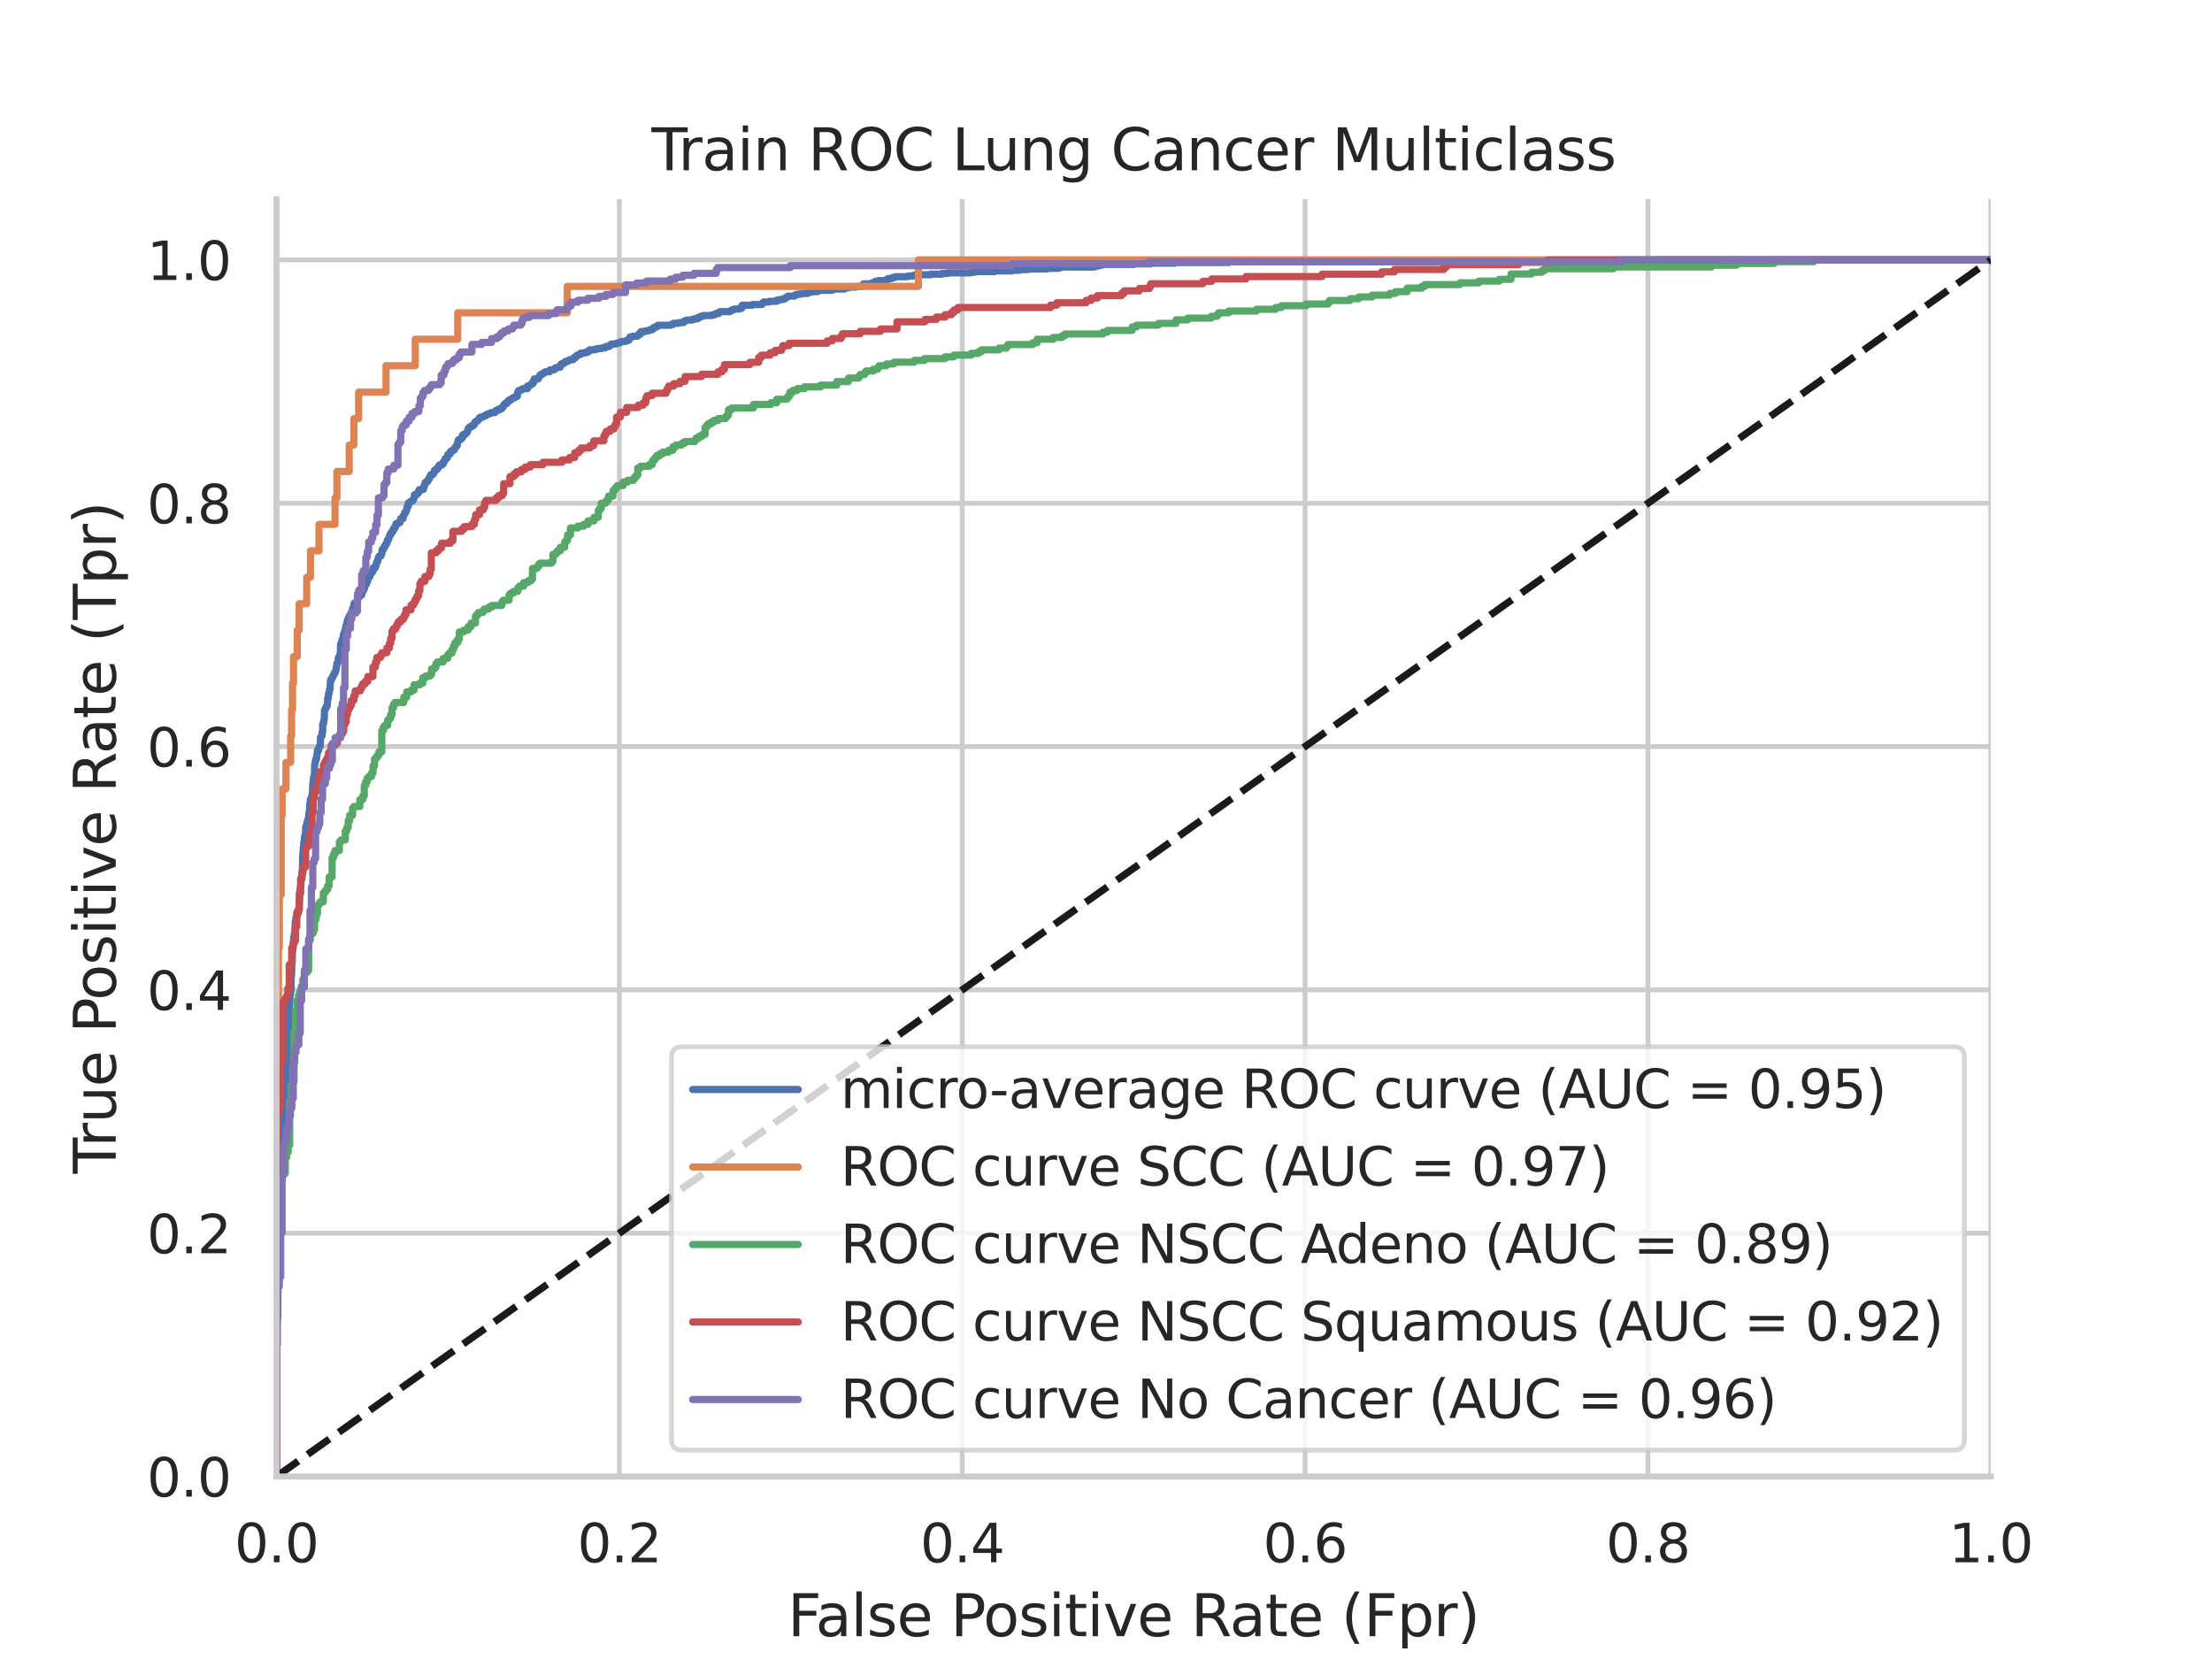 <?xml version="1.0" encoding="utf-8" standalone="no"?>
<!DOCTYPE svg PUBLIC "-//W3C//DTD SVG 1.1//EN"
  "http://www.w3.org/Graphics/SVG/1.1/DTD/svg11.dtd">
<svg xmlns:xlink="http://www.w3.org/1999/xlink" width="460.8pt" height="345.6pt" viewBox="0 0 460.8 345.6" xmlns="http://www.w3.org/2000/svg" version="1.1">
 <defs>
  <style type="text/css">*{stroke-linejoin: round; stroke-linecap: butt}</style>
 </defs>
 <g id="figure_1">
  <g id="patch_1">
   <path d="M 0 345.6 
L 460.8 345.6 
L 460.8 0 
L 0 0 
z
" style="fill: #ffffff"/>
  </g>
  <g id="axes_1">
   <g id="patch_2">
    <path d="M 57.6 307.584 
L 414.72 307.584 
L 414.72 41.472 
L 57.6 41.472 
z
" style="fill: #ffffff"/>
   </g>
   <g id="matplotlib.axis_1">
    <g id="xtick_1">
     <g id="line2d_1">
      <path d="M 57.6 307.584 
L 57.6 41.472 
" clip-path="url(#p4652a6b6d2)" style="fill: none; stroke: #cccccc; stroke-linecap: round"/>
     </g>
     <g id="text_1">
      <!-- 0.0 -->
      <g style="fill: #262626" transform="translate(48.853 325.442) scale(0.11 -0.11)">
       <defs>
        <path id="DejaVuSans-30" d="M 2034 4250 
Q 1547 4250 1301 3770 
Q 1056 3291 1056 2328 
Q 1056 1369 1301 889 
Q 1547 409 2034 409 
Q 2525 409 2770 889 
Q 3016 1369 3016 2328 
Q 3016 3291 2770 3770 
Q 2525 4250 2034 4250 
z
M 2034 4750 
Q 2819 4750 3233 4129 
Q 3647 3509 3647 2328 
Q 3647 1150 3233 529 
Q 2819 -91 2034 -91 
Q 1250 -91 836 529 
Q 422 1150 422 2328 
Q 422 3509 836 4129 
Q 1250 4750 2034 4750 
z
" transform="scale(0.016)"/>
        <path id="DejaVuSans-2e" d="M 684 794 
L 1344 794 
L 1344 0 
L 684 0 
L 684 794 
z
" transform="scale(0.016)"/>
       </defs>
       <use xlink:href="#DejaVuSans-30"/>
       <use xlink:href="#DejaVuSans-2e" x="63.623"/>
       <use xlink:href="#DejaVuSans-30" x="95.41"/>
      </g>
     </g>
    </g>
    <g id="xtick_2">
     <g id="line2d_2">
      <path d="M 129.024 307.584 
L 129.024 41.472 
" clip-path="url(#p4652a6b6d2)" style="fill: none; stroke: #cccccc; stroke-linecap: round"/>
     </g>
     <g id="text_2">
      <!-- 0.2 -->
      <g style="fill: #262626" transform="translate(120.277 325.442) scale(0.11 -0.11)">
       <defs>
        <path id="DejaVuSans-32" d="M 1228 531 
L 3431 531 
L 3431 0 
L 469 0 
L 469 531 
Q 828 903 1448 1529 
Q 2069 2156 2228 2338 
Q 2531 2678 2651 2914 
Q 2772 3150 2772 3378 
Q 2772 3750 2511 3984 
Q 2250 4219 1831 4219 
Q 1534 4219 1204 4116 
Q 875 4013 500 3803 
L 500 4441 
Q 881 4594 1212 4672 
Q 1544 4750 1819 4750 
Q 2544 4750 2975 4387 
Q 3406 4025 3406 3419 
Q 3406 3131 3298 2873 
Q 3191 2616 2906 2266 
Q 2828 2175 2409 1742 
Q 1991 1309 1228 531 
z
" transform="scale(0.016)"/>
       </defs>
       <use xlink:href="#DejaVuSans-30"/>
       <use xlink:href="#DejaVuSans-2e" x="63.623"/>
       <use xlink:href="#DejaVuSans-32" x="95.41"/>
      </g>
     </g>
    </g>
    <g id="xtick_3">
     <g id="line2d_3">
      <path d="M 200.448 307.584 
L 200.448 41.472 
" clip-path="url(#p4652a6b6d2)" style="fill: none; stroke: #cccccc; stroke-linecap: round"/>
     </g>
     <g id="text_3">
      <!-- 0.4 -->
      <g style="fill: #262626" transform="translate(191.701 325.442) scale(0.11 -0.11)">
       <defs>
        <path id="DejaVuSans-34" d="M 2419 4116 
L 825 1625 
L 2419 1625 
L 2419 4116 
z
M 2253 4666 
L 3047 4666 
L 3047 1625 
L 3713 1625 
L 3713 1100 
L 3047 1100 
L 3047 0 
L 2419 0 
L 2419 1100 
L 313 1100 
L 313 1709 
L 2253 4666 
z
" transform="scale(0.016)"/>
       </defs>
       <use xlink:href="#DejaVuSans-30"/>
       <use xlink:href="#DejaVuSans-2e" x="63.623"/>
       <use xlink:href="#DejaVuSans-34" x="95.41"/>
      </g>
     </g>
    </g>
    <g id="xtick_4">
     <g id="line2d_4">
      <path d="M 271.872 307.584 
L 271.872 41.472 
" clip-path="url(#p4652a6b6d2)" style="fill: none; stroke: #cccccc; stroke-linecap: round"/>
     </g>
     <g id="text_4">
      <!-- 0.6 -->
      <g style="fill: #262626" transform="translate(263.125 325.442) scale(0.11 -0.11)">
       <defs>
        <path id="DejaVuSans-36" d="M 2113 2584 
Q 1688 2584 1439 2293 
Q 1191 2003 1191 1497 
Q 1191 994 1439 701 
Q 1688 409 2113 409 
Q 2538 409 2786 701 
Q 3034 994 3034 1497 
Q 3034 2003 2786 2293 
Q 2538 2584 2113 2584 
z
M 3366 4563 
L 3366 3988 
Q 3128 4100 2886 4159 
Q 2644 4219 2406 4219 
Q 1781 4219 1451 3797 
Q 1122 3375 1075 2522 
Q 1259 2794 1537 2939 
Q 1816 3084 2150 3084 
Q 2853 3084 3261 2657 
Q 3669 2231 3669 1497 
Q 3669 778 3244 343 
Q 2819 -91 2113 -91 
Q 1303 -91 875 529 
Q 447 1150 447 2328 
Q 447 3434 972 4092 
Q 1497 4750 2381 4750 
Q 2619 4750 2861 4703 
Q 3103 4656 3366 4563 
z
" transform="scale(0.016)"/>
       </defs>
       <use xlink:href="#DejaVuSans-30"/>
       <use xlink:href="#DejaVuSans-2e" x="63.623"/>
       <use xlink:href="#DejaVuSans-36" x="95.41"/>
      </g>
     </g>
    </g>
    <g id="xtick_5">
     <g id="line2d_5">
      <path d="M 343.296 307.584 
L 343.296 41.472 
" clip-path="url(#p4652a6b6d2)" style="fill: none; stroke: #cccccc; stroke-linecap: round"/>
     </g>
     <g id="text_5">
      <!-- 0.8 -->
      <g style="fill: #262626" transform="translate(334.549 325.442) scale(0.11 -0.11)">
       <defs>
        <path id="DejaVuSans-38" d="M 2034 2216 
Q 1584 2216 1326 1975 
Q 1069 1734 1069 1313 
Q 1069 891 1326 650 
Q 1584 409 2034 409 
Q 2484 409 2743 651 
Q 3003 894 3003 1313 
Q 3003 1734 2745 1975 
Q 2488 2216 2034 2216 
z
M 1403 2484 
Q 997 2584 770 2862 
Q 544 3141 544 3541 
Q 544 4100 942 4425 
Q 1341 4750 2034 4750 
Q 2731 4750 3128 4425 
Q 3525 4100 3525 3541 
Q 3525 3141 3298 2862 
Q 3072 2584 2669 2484 
Q 3125 2378 3379 2068 
Q 3634 1759 3634 1313 
Q 3634 634 3220 271 
Q 2806 -91 2034 -91 
Q 1263 -91 848 271 
Q 434 634 434 1313 
Q 434 1759 690 2068 
Q 947 2378 1403 2484 
z
M 1172 3481 
Q 1172 3119 1398 2916 
Q 1625 2713 2034 2713 
Q 2441 2713 2670 2916 
Q 2900 3119 2900 3481 
Q 2900 3844 2670 4047 
Q 2441 4250 2034 4250 
Q 1625 4250 1398 4047 
Q 1172 3844 1172 3481 
z
" transform="scale(0.016)"/>
       </defs>
       <use xlink:href="#DejaVuSans-30"/>
       <use xlink:href="#DejaVuSans-2e" x="63.623"/>
       <use xlink:href="#DejaVuSans-38" x="95.41"/>
      </g>
     </g>
    </g>
    <g id="xtick_6">
     <g id="line2d_6">
      <path d="M 414.72 307.584 
L 414.72 41.472 
" clip-path="url(#p4652a6b6d2)" style="fill: none; stroke: #cccccc; stroke-linecap: round"/>
     </g>
     <g id="text_6">
      <!-- 1.0 -->
      <g style="fill: #262626" transform="translate(405.973 325.442) scale(0.11 -0.11)">
       <defs>
        <path id="DejaVuSans-31" d="M 794 531 
L 1825 531 
L 1825 4091 
L 703 3866 
L 703 4441 
L 1819 4666 
L 2450 4666 
L 2450 531 
L 3481 531 
L 3481 0 
L 794 0 
L 794 531 
z
" transform="scale(0.016)"/>
       </defs>
       <use xlink:href="#DejaVuSans-31"/>
       <use xlink:href="#DejaVuSans-2e" x="63.623"/>
       <use xlink:href="#DejaVuSans-30" x="95.41"/>
      </g>
     </g>
    </g>
    <g id="text_7">
     <!-- False Positive Rate (Fpr) -->
     <g style="fill: #262626" transform="translate(164.085 340.848) scale(0.12 -0.12)">
      <defs>
       <path id="DejaVuSans-46" d="M 628 4666 
L 3309 4666 
L 3309 4134 
L 1259 4134 
L 1259 2759 
L 3109 2759 
L 3109 2228 
L 1259 2228 
L 1259 0 
L 628 0 
L 628 4666 
z
" transform="scale(0.016)"/>
       <path id="DejaVuSans-61" d="M 2194 1759 
Q 1497 1759 1228 1600 
Q 959 1441 959 1056 
Q 959 750 1161 570 
Q 1363 391 1709 391 
Q 2188 391 2477 730 
Q 2766 1069 2766 1631 
L 2766 1759 
L 2194 1759 
z
M 3341 1997 
L 3341 0 
L 2766 0 
L 2766 531 
Q 2569 213 2275 61 
Q 1981 -91 1556 -91 
Q 1019 -91 701 211 
Q 384 513 384 1019 
Q 384 1609 779 1909 
Q 1175 2209 1959 2209 
L 2766 2209 
L 2766 2266 
Q 2766 2663 2505 2880 
Q 2244 3097 1772 3097 
Q 1472 3097 1187 3025 
Q 903 2953 641 2809 
L 641 3341 
Q 956 3463 1253 3523 
Q 1550 3584 1831 3584 
Q 2591 3584 2966 3190 
Q 3341 2797 3341 1997 
z
" transform="scale(0.016)"/>
       <path id="DejaVuSans-6c" d="M 603 4863 
L 1178 4863 
L 1178 0 
L 603 0 
L 603 4863 
z
" transform="scale(0.016)"/>
       <path id="DejaVuSans-73" d="M 2834 3397 
L 2834 2853 
Q 2591 2978 2328 3040 
Q 2066 3103 1784 3103 
Q 1356 3103 1142 2972 
Q 928 2841 928 2578 
Q 928 2378 1081 2264 
Q 1234 2150 1697 2047 
L 1894 2003 
Q 2506 1872 2764 1633 
Q 3022 1394 3022 966 
Q 3022 478 2636 193 
Q 2250 -91 1575 -91 
Q 1294 -91 989 -36 
Q 684 19 347 128 
L 347 722 
Q 666 556 975 473 
Q 1284 391 1588 391 
Q 1994 391 2212 530 
Q 2431 669 2431 922 
Q 2431 1156 2273 1281 
Q 2116 1406 1581 1522 
L 1381 1569 
Q 847 1681 609 1914 
Q 372 2147 372 2553 
Q 372 3047 722 3315 
Q 1072 3584 1716 3584 
Q 2034 3584 2315 3537 
Q 2597 3491 2834 3397 
z
" transform="scale(0.016)"/>
       <path id="DejaVuSans-65" d="M 3597 1894 
L 3597 1613 
L 953 1613 
Q 991 1019 1311 708 
Q 1631 397 2203 397 
Q 2534 397 2845 478 
Q 3156 559 3463 722 
L 3463 178 
Q 3153 47 2828 -22 
Q 2503 -91 2169 -91 
Q 1331 -91 842 396 
Q 353 884 353 1716 
Q 353 2575 817 3079 
Q 1281 3584 2069 3584 
Q 2775 3584 3186 3129 
Q 3597 2675 3597 1894 
z
M 3022 2063 
Q 3016 2534 2758 2815 
Q 2500 3097 2075 3097 
Q 1594 3097 1305 2825 
Q 1016 2553 972 2059 
L 3022 2063 
z
" transform="scale(0.016)"/>
       <path id="DejaVuSans-20" transform="scale(0.016)"/>
       <path id="DejaVuSans-50" d="M 1259 4147 
L 1259 2394 
L 2053 2394 
Q 2494 2394 2734 2622 
Q 2975 2850 2975 3272 
Q 2975 3691 2734 3919 
Q 2494 4147 2053 4147 
L 1259 4147 
z
M 628 4666 
L 2053 4666 
Q 2838 4666 3239 4311 
Q 3641 3956 3641 3272 
Q 3641 2581 3239 2228 
Q 2838 1875 2053 1875 
L 1259 1875 
L 1259 0 
L 628 0 
L 628 4666 
z
" transform="scale(0.016)"/>
       <path id="DejaVuSans-6f" d="M 1959 3097 
Q 1497 3097 1228 2736 
Q 959 2375 959 1747 
Q 959 1119 1226 758 
Q 1494 397 1959 397 
Q 2419 397 2687 759 
Q 2956 1122 2956 1747 
Q 2956 2369 2687 2733 
Q 2419 3097 1959 3097 
z
M 1959 3584 
Q 2709 3584 3137 3096 
Q 3566 2609 3566 1747 
Q 3566 888 3137 398 
Q 2709 -91 1959 -91 
Q 1206 -91 779 398 
Q 353 888 353 1747 
Q 353 2609 779 3096 
Q 1206 3584 1959 3584 
z
" transform="scale(0.016)"/>
       <path id="DejaVuSans-69" d="M 603 3500 
L 1178 3500 
L 1178 0 
L 603 0 
L 603 3500 
z
M 603 4863 
L 1178 4863 
L 1178 4134 
L 603 4134 
L 603 4863 
z
" transform="scale(0.016)"/>
       <path id="DejaVuSans-74" d="M 1172 4494 
L 1172 3500 
L 2356 3500 
L 2356 3053 
L 1172 3053 
L 1172 1153 
Q 1172 725 1289 603 
Q 1406 481 1766 481 
L 2356 481 
L 2356 0 
L 1766 0 
Q 1100 0 847 248 
Q 594 497 594 1153 
L 594 3053 
L 172 3053 
L 172 3500 
L 594 3500 
L 594 4494 
L 1172 4494 
z
" transform="scale(0.016)"/>
       <path id="DejaVuSans-76" d="M 191 3500 
L 800 3500 
L 1894 563 
L 2988 3500 
L 3597 3500 
L 2284 0 
L 1503 0 
L 191 3500 
z
" transform="scale(0.016)"/>
       <path id="DejaVuSans-52" d="M 2841 2188 
Q 3044 2119 3236 1894 
Q 3428 1669 3622 1275 
L 4263 0 
L 3584 0 
L 2988 1197 
Q 2756 1666 2539 1819 
Q 2322 1972 1947 1972 
L 1259 1972 
L 1259 0 
L 628 0 
L 628 4666 
L 2053 4666 
Q 2853 4666 3247 4331 
Q 3641 3997 3641 3322 
Q 3641 2881 3436 2590 
Q 3231 2300 2841 2188 
z
M 1259 4147 
L 1259 2491 
L 2053 2491 
Q 2509 2491 2742 2702 
Q 2975 2913 2975 3322 
Q 2975 3731 2742 3939 
Q 2509 4147 2053 4147 
L 1259 4147 
z
" transform="scale(0.016)"/>
       <path id="DejaVuSans-28" d="M 1984 4856 
Q 1566 4138 1362 3434 
Q 1159 2731 1159 2009 
Q 1159 1288 1364 580 
Q 1569 -128 1984 -844 
L 1484 -844 
Q 1016 -109 783 600 
Q 550 1309 550 2009 
Q 550 2706 781 3412 
Q 1013 4119 1484 4856 
L 1984 4856 
z
" transform="scale(0.016)"/>
       <path id="DejaVuSans-70" d="M 1159 525 
L 1159 -1331 
L 581 -1331 
L 581 3500 
L 1159 3500 
L 1159 2969 
Q 1341 3281 1617 3432 
Q 1894 3584 2278 3584 
Q 2916 3584 3314 3078 
Q 3713 2572 3713 1747 
Q 3713 922 3314 415 
Q 2916 -91 2278 -91 
Q 1894 -91 1617 61 
Q 1341 213 1159 525 
z
M 3116 1747 
Q 3116 2381 2855 2742 
Q 2594 3103 2138 3103 
Q 1681 3103 1420 2742 
Q 1159 2381 1159 1747 
Q 1159 1113 1420 752 
Q 1681 391 2138 391 
Q 2594 391 2855 752 
Q 3116 1113 3116 1747 
z
" transform="scale(0.016)"/>
       <path id="DejaVuSans-72" d="M 2631 2963 
Q 2534 3019 2420 3045 
Q 2306 3072 2169 3072 
Q 1681 3072 1420 2755 
Q 1159 2438 1159 1844 
L 1159 0 
L 581 0 
L 581 3500 
L 1159 3500 
L 1159 2956 
Q 1341 3275 1631 3429 
Q 1922 3584 2338 3584 
Q 2397 3584 2469 3576 
Q 2541 3569 2628 3553 
L 2631 2963 
z
" transform="scale(0.016)"/>
       <path id="DejaVuSans-29" d="M 513 4856 
L 1013 4856 
Q 1481 4119 1714 3412 
Q 1947 2706 1947 2009 
Q 1947 1309 1714 600 
Q 1481 -109 1013 -844 
L 513 -844 
Q 928 -128 1133 580 
Q 1338 1288 1338 2009 
Q 1338 2731 1133 3434 
Q 928 4138 513 4856 
z
" transform="scale(0.016)"/>
      </defs>
      <use xlink:href="#DejaVuSans-46"/>
      <use xlink:href="#DejaVuSans-61" x="48.395"/>
      <use xlink:href="#DejaVuSans-6c" x="109.674"/>
      <use xlink:href="#DejaVuSans-73" x="137.457"/>
      <use xlink:href="#DejaVuSans-65" x="189.557"/>
      <use xlink:href="#DejaVuSans-20" x="251.08"/>
      <use xlink:href="#DejaVuSans-50" x="282.867"/>
      <use xlink:href="#DejaVuSans-6f" x="339.545"/>
      <use xlink:href="#DejaVuSans-73" x="400.727"/>
      <use xlink:href="#DejaVuSans-69" x="452.826"/>
      <use xlink:href="#DejaVuSans-74" x="480.609"/>
      <use xlink:href="#DejaVuSans-69" x="519.818"/>
      <use xlink:href="#DejaVuSans-76" x="547.602"/>
      <use xlink:href="#DejaVuSans-65" x="606.781"/>
      <use xlink:href="#DejaVuSans-20" x="668.305"/>
      <use xlink:href="#DejaVuSans-52" x="700.092"/>
      <use xlink:href="#DejaVuSans-61" x="767.324"/>
      <use xlink:href="#DejaVuSans-74" x="828.604"/>
      <use xlink:href="#DejaVuSans-65" x="867.812"/>
      <use xlink:href="#DejaVuSans-20" x="929.336"/>
      <use xlink:href="#DejaVuSans-28" x="961.123"/>
      <use xlink:href="#DejaVuSans-46" x="1000.137"/>
      <use xlink:href="#DejaVuSans-70" x="1057.656"/>
      <use xlink:href="#DejaVuSans-72" x="1121.133"/>
      <use xlink:href="#DejaVuSans-29" x="1162.246"/>
     </g>
    </g>
   </g>
   <g id="matplotlib.axis_2">
    <g id="ytick_1">
     <g id="line2d_7">
      <path d="M 57.6 307.584 
L 414.72 307.584 
" clip-path="url(#p4652a6b6d2)" style="fill: none; stroke: #cccccc; stroke-linecap: round"/>
     </g>
     <g id="text_8">
      <!-- 0.0 -->
      <g style="fill: #262626" transform="translate(30.607 311.763) scale(0.11 -0.11)">
       <use xlink:href="#DejaVuSans-30"/>
       <use xlink:href="#DejaVuSans-2e" x="63.623"/>
       <use xlink:href="#DejaVuSans-30" x="95.41"/>
      </g>
     </g>
    </g>
    <g id="ytick_2">
     <g id="line2d_8">
      <path d="M 57.6 256.896 
L 414.72 256.896 
" clip-path="url(#p4652a6b6d2)" style="fill: none; stroke: #cccccc; stroke-linecap: round"/>
     </g>
     <g id="text_9">
      <!-- 0.2 -->
      <g style="fill: #262626" transform="translate(30.607 261.075) scale(0.11 -0.11)">
       <use xlink:href="#DejaVuSans-30"/>
       <use xlink:href="#DejaVuSans-2e" x="63.623"/>
       <use xlink:href="#DejaVuSans-32" x="95.41"/>
      </g>
     </g>
    </g>
    <g id="ytick_3">
     <g id="line2d_9">
      <path d="M 57.6 206.208 
L 414.72 206.208 
" clip-path="url(#p4652a6b6d2)" style="fill: none; stroke: #cccccc; stroke-linecap: round"/>
     </g>
     <g id="text_10">
      <!-- 0.4 -->
      <g style="fill: #262626" transform="translate(30.607 210.387) scale(0.11 -0.11)">
       <use xlink:href="#DejaVuSans-30"/>
       <use xlink:href="#DejaVuSans-2e" x="63.623"/>
       <use xlink:href="#DejaVuSans-34" x="95.41"/>
      </g>
     </g>
    </g>
    <g id="ytick_4">
     <g id="line2d_10">
      <path d="M 57.6 155.52 
L 414.72 155.52 
" clip-path="url(#p4652a6b6d2)" style="fill: none; stroke: #cccccc; stroke-linecap: round"/>
     </g>
     <g id="text_11">
      <!-- 0.6 -->
      <g style="fill: #262626" transform="translate(30.607 159.699) scale(0.11 -0.11)">
       <use xlink:href="#DejaVuSans-30"/>
       <use xlink:href="#DejaVuSans-2e" x="63.623"/>
       <use xlink:href="#DejaVuSans-36" x="95.41"/>
      </g>
     </g>
    </g>
    <g id="ytick_5">
     <g id="line2d_11">
      <path d="M 57.6 104.832 
L 414.72 104.832 
" clip-path="url(#p4652a6b6d2)" style="fill: none; stroke: #cccccc; stroke-linecap: round"/>
     </g>
     <g id="text_12">
      <!-- 0.8 -->
      <g style="fill: #262626" transform="translate(30.607 109.011) scale(0.11 -0.11)">
       <use xlink:href="#DejaVuSans-30"/>
       <use xlink:href="#DejaVuSans-2e" x="63.623"/>
       <use xlink:href="#DejaVuSans-38" x="95.41"/>
      </g>
     </g>
    </g>
    <g id="ytick_6">
     <g id="line2d_12">
      <path d="M 57.6 54.144 
L 414.72 54.144 
" clip-path="url(#p4652a6b6d2)" style="fill: none; stroke: #cccccc; stroke-linecap: round"/>
     </g>
     <g id="text_13">
      <!-- 1.0 -->
      <g style="fill: #262626" transform="translate(30.607 58.323) scale(0.11 -0.11)">
       <use xlink:href="#DejaVuSans-31"/>
       <use xlink:href="#DejaVuSans-2e" x="63.623"/>
       <use xlink:href="#DejaVuSans-30" x="95.41"/>
      </g>
     </g>
    </g>
    <g id="text_14">
     <!-- True Positive Rate (Tpr) -->
     <g style="fill: #262626" transform="translate(24.111 244.493) rotate(-90) scale(0.12 -0.12)">
      <defs>
       <path id="DejaVuSans-54" d="M -19 4666 
L 3928 4666 
L 3928 4134 
L 2272 4134 
L 2272 0 
L 1638 0 
L 1638 4134 
L -19 4134 
L -19 4666 
z
" transform="scale(0.016)"/>
       <path id="DejaVuSans-75" d="M 544 1381 
L 544 3500 
L 1119 3500 
L 1119 1403 
Q 1119 906 1312 657 
Q 1506 409 1894 409 
Q 2359 409 2629 706 
Q 2900 1003 2900 1516 
L 2900 3500 
L 3475 3500 
L 3475 0 
L 2900 0 
L 2900 538 
Q 2691 219 2414 64 
Q 2138 -91 1772 -91 
Q 1169 -91 856 284 
Q 544 659 544 1381 
z
M 1991 3584 
L 1991 3584 
z
" transform="scale(0.016)"/>
      </defs>
      <use xlink:href="#DejaVuSans-54"/>
      <use xlink:href="#DejaVuSans-72" x="46.334"/>
      <use xlink:href="#DejaVuSans-75" x="87.447"/>
      <use xlink:href="#DejaVuSans-65" x="150.826"/>
      <use xlink:href="#DejaVuSans-20" x="212.35"/>
      <use xlink:href="#DejaVuSans-50" x="244.137"/>
      <use xlink:href="#DejaVuSans-6f" x="300.814"/>
      <use xlink:href="#DejaVuSans-73" x="361.996"/>
      <use xlink:href="#DejaVuSans-69" x="414.096"/>
      <use xlink:href="#DejaVuSans-74" x="441.879"/>
      <use xlink:href="#DejaVuSans-69" x="481.088"/>
      <use xlink:href="#DejaVuSans-76" x="508.871"/>
      <use xlink:href="#DejaVuSans-65" x="568.051"/>
      <use xlink:href="#DejaVuSans-20" x="629.574"/>
      <use xlink:href="#DejaVuSans-52" x="661.361"/>
      <use xlink:href="#DejaVuSans-61" x="728.594"/>
      <use xlink:href="#DejaVuSans-74" x="789.873"/>
      <use xlink:href="#DejaVuSans-65" x="829.082"/>
      <use xlink:href="#DejaVuSans-20" x="890.605"/>
      <use xlink:href="#DejaVuSans-28" x="922.393"/>
      <use xlink:href="#DejaVuSans-54" x="961.406"/>
      <use xlink:href="#DejaVuSans-70" x="1022.49"/>
      <use xlink:href="#DejaVuSans-72" x="1085.967"/>
      <use xlink:href="#DejaVuSans-29" x="1127.08"/>
     </g>
    </g>
   </g>
   <g id="line2d_13">
    <path d="M 57.6 307.584 
L 57.664 275.517 
L 57.728 275.517 
L 57.792 271.34 
L 57.857 271.34 
L 57.921 262.043 
L 57.985 262.043 
L 58.049 256.384 
L 58.113 256.384 
L 58.177 252.611 
L 58.241 252.611 
L 58.306 249.243 
L 58.37 249.243 
L 58.434 246.279 
L 58.498 246.279 
L 58.562 244.527 
L 58.626 244.527 
L 58.691 237.117 
L 58.755 237.117 
L 58.755 236.039 
L 58.883 236.039 
L 58.947 235.096 
L 59.011 235.096 
L 59.075 233.209 
L 59.14 233.209 
L 59.204 229.437 
L 59.268 229.437 
L 59.332 227.416 
L 59.524 227.416 
L 59.589 225.26 
L 59.653 225.26 
L 59.653 221.622 
L 59.781 221.622 
L 59.845 219.466 
L 59.909 219.466 
L 59.974 216.502 
L 60.038 216.502 
L 60.102 212.19 
L 60.23 212.19 
L 60.294 208.822 
L 60.358 208.822 
L 60.423 207.34 
L 60.487 207.34 
L 60.551 206.397 
L 60.615 206.397 
L 60.679 203.163 
L 60.743 203.163 
L 60.807 200.468 
L 60.872 200.468 
L 60.936 198.043 
L 61 198.043 
L 61.064 196.83 
L 61.128 196.83 
L 61.192 195.213 
L 61.257 195.213 
L 61.321 194.405 
L 61.385 194.405 
L 61.449 193.058 
L 61.513 193.058 
L 61.513 191.98 
L 61.641 191.98 
L 61.641 191.171 
L 61.77 191.171 
L 61.834 190.632 
L 61.898 190.632 
L 61.898 190.498 
L 62.026 190.498 
L 62.09 190.228 
L 62.155 190.228 
L 62.219 189.555 
L 62.283 189.555 
L 62.347 187.533 
L 62.411 187.533 
L 62.475 185.378 
L 62.54 185.378 
L 62.604 184.704 
L 62.668 184.704 
L 62.732 182.818 
L 62.86 182.818 
L 62.924 182.279 
L 62.989 182.279 
L 63.053 177.967 
L 63.117 177.967 
L 63.181 176.485 
L 63.245 176.485 
L 63.309 175.407 
L 63.373 175.407 
L 63.438 174.329 
L 63.502 174.329 
L 63.502 174.06 
L 63.63 174.06 
L 63.694 172.173 
L 63.758 172.173 
L 63.758 172.039 
L 63.887 172.039 
L 63.951 171.23 
L 64.079 171.23 
L 64.143 170.691 
L 64.272 170.691 
L 64.336 169.344 
L 64.464 169.344 
L 64.528 167.458 
L 64.592 167.458 
L 64.656 166.515 
L 64.721 166.515 
L 64.721 166.38 
L 64.849 166.38 
L 64.913 165.976 
L 64.977 165.976 
L 65.041 165.167 
L 65.105 165.167 
L 65.17 163.146 
L 65.234 163.146 
L 65.298 162.068 
L 65.362 162.068 
L 65.426 161.529 
L 65.49 161.529 
L 65.555 159.239 
L 65.619 159.239 
L 65.683 158.565 
L 65.747 158.565 
L 65.747 158.161 
L 65.939 158.161 
L 66.004 157.218 
L 66.068 157.218 
L 66.132 156.275 
L 66.388 156.275 
L 66.453 155.601 
L 66.517 155.601 
L 66.517 155.466 
L 66.709 155.466 
L 66.773 153.58 
L 66.902 153.58 
L 66.966 153.31 
L 67.094 153.31 
L 67.094 152.502 
L 67.222 152.502 
L 67.222 150.75 
L 67.415 150.75 
L 67.479 149.942 
L 67.543 149.942 
L 67.607 147.921 
L 67.671 147.921 
L 67.736 147.651 
L 67.864 147.651 
L 67.864 147.382 
L 67.992 147.382 
L 68.056 146.978 
L 68.185 146.978 
L 68.249 145.496 
L 68.377 145.496 
L 68.441 144.418 
L 68.57 144.418 
L 68.634 143.609 
L 68.762 143.609 
L 68.826 141.858 
L 68.954 141.858 
L 68.954 141.453 
L 69.083 141.453 
L 69.083 141.319 
L 69.211 141.319 
L 69.275 141.049 
L 69.339 141.049 
L 69.339 140.78 
L 69.468 140.78 
L 69.532 140.51 
L 69.596 140.51 
L 69.596 140.241 
L 69.724 140.241 
L 69.724 140.106 
L 69.853 140.106 
L 69.917 139.702 
L 69.981 139.702 
L 70.045 139.028 
L 70.109 139.028 
L 70.173 138.22 
L 70.302 138.22 
L 70.366 137.816 
L 70.43 137.816 
L 70.494 137.007 
L 70.558 137.007 
L 70.558 136.872 
L 70.751 136.872 
L 70.751 136.468 
L 70.879 136.468 
L 70.943 134.178 
L 71.136 134.178 
L 71.2 133.504 
L 71.264 133.504 
L 71.264 133.235 
L 71.456 133.235 
L 71.52 132.291 
L 71.585 132.291 
L 71.585 132.022 
L 71.713 132.022 
L 71.713 131.887 
L 71.841 131.887 
L 71.841 131.348 
L 71.969 131.348 
L 72.034 130.54 
L 72.098 130.54 
L 72.098 130.27 
L 72.226 130.27 
L 72.29 129.597 
L 72.354 129.597 
L 72.354 129.192 
L 72.547 129.192 
L 72.611 128.653 
L 72.675 128.653 
L 72.739 128.384 
L 72.868 128.384 
L 72.868 128.115 
L 72.996 128.115 
L 73.06 127.845 
L 73.124 127.845 
L 73.188 127.576 
L 73.252 127.576 
L 73.252 127.441 
L 73.381 127.441 
L 73.445 126.767 
L 73.509 126.767 
L 73.509 126.632 
L 73.702 126.632 
L 73.766 125.689 
L 74.086 125.689 
L 74.151 125.42 
L 74.343 125.42 
L 74.407 125.016 
L 74.471 125.016 
L 74.535 124.611 
L 74.664 124.611 
L 74.664 124.342 
L 74.856 124.342 
L 74.92 123.938 
L 75.369 123.938 
L 75.434 123.399 
L 75.498 123.399 
L 75.562 123.129 
L 75.69 123.129 
L 75.69 122.725 
L 75.883 122.725 
L 75.947 122.186 
L 76.011 122.186 
L 76.011 121.917 
L 76.139 121.917 
L 76.139 121.782 
L 76.267 121.782 
L 76.332 121.512 
L 76.396 121.512 
L 76.46 121.108 
L 76.588 121.108 
L 76.652 120.435 
L 76.781 120.435 
L 76.781 120.165 
L 77.037 120.165 
L 77.101 119.626 
L 77.23 119.626 
L 77.23 119.491 
L 77.358 119.491 
L 77.358 119.087 
L 77.679 119.087 
L 77.743 118.279 
L 78.192 118.279 
L 78.256 117.74 
L 78.384 117.74 
L 78.449 117.201 
L 78.513 117.201 
L 78.577 116.931 
L 78.705 116.931 
L 78.769 116.258 
L 78.833 116.258 
L 78.898 115.988 
L 78.962 115.988 
L 78.962 115.853 
L 79.347 115.853 
L 79.411 115.449 
L 79.539 115.449 
L 79.603 114.506 
L 79.86 114.506 
L 79.86 114.237 
L 79.988 114.237 
L 80.052 113.832 
L 80.245 113.832 
L 80.309 113.428 
L 80.437 113.428 
L 80.501 113.159 
L 80.63 113.159 
L 80.694 112.485 
L 80.886 112.485 
L 80.95 112.216 
L 81.015 112.216 
L 81.079 111.811 
L 81.143 111.811 
L 81.207 111.407 
L 81.399 111.407 
L 81.399 111.138 
L 81.528 111.138 
L 81.528 110.868 
L 81.72 110.868 
L 81.72 110.733 
L 81.848 110.733 
L 81.913 110.195 
L 82.169 110.195 
L 82.169 109.925 
L 82.298 109.925 
L 82.298 109.656 
L 82.426 109.656 
L 82.49 109.117 
L 82.682 109.117 
L 82.682 108.982 
L 83.131 108.982 
L 83.131 108.847 
L 83.324 108.847 
L 83.388 108.308 
L 83.452 108.308 
L 83.452 108.039 
L 83.965 108.039 
L 83.965 107.5 
L 84.094 107.5 
L 84.158 107.23 
L 84.222 107.23 
L 84.286 106.826 
L 84.479 106.826 
L 84.479 106.557 
L 84.607 106.557 
L 84.607 106.287 
L 84.735 106.287 
L 84.799 105.613 
L 84.864 105.613 
L 84.864 105.479 
L 85.056 105.479 
L 85.056 104.805 
L 85.248 104.805 
L 85.248 104.67 
L 85.377 104.67 
L 85.377 104.536 
L 85.633 104.536 
L 85.633 104.401 
L 85.89 104.401 
L 85.89 104.266 
L 86.018 104.266 
L 86.018 104.131 
L 86.147 104.131 
L 86.211 103.727 
L 86.275 103.727 
L 86.339 103.053 
L 86.788 103.053 
L 86.788 102.919 
L 86.916 102.919 
L 86.916 102.784 
L 87.109 102.784 
L 87.109 102.38 
L 87.365 102.38 
L 87.365 101.976 
L 88.199 101.976 
L 88.263 101.571 
L 88.328 101.571 
L 88.328 101.167 
L 88.456 101.167 
L 88.52 100.628 
L 88.584 100.628 
L 88.584 100.493 
L 88.905 100.493 
L 88.905 100.224 
L 89.162 100.224 
L 89.226 99.82 
L 89.418 99.82 
L 89.482 99.416 
L 89.546 99.416 
L 89.611 99.146 
L 89.739 99.146 
L 89.739 98.877 
L 90.188 98.877 
L 90.252 98.607 
L 90.38 98.607 
L 90.445 98.338 
L 90.509 98.338 
L 90.509 97.933 
L 90.765 97.933 
L 90.765 97.799 
L 91.086 97.799 
L 91.15 97.529 
L 91.214 97.529 
L 91.214 97.395 
L 91.343 97.395 
L 91.343 97.125 
L 91.471 97.125 
L 91.535 96.856 
L 92.112 96.856 
L 92.112 96.586 
L 92.369 96.586 
L 92.369 96.182 
L 92.497 96.182 
L 92.497 96.047 
L 92.626 96.047 
L 92.69 95.778 
L 92.754 95.778 
L 92.754 95.508 
L 93.01 95.508 
L 93.01 95.373 
L 93.203 95.373 
L 93.267 94.7 
L 93.588 94.7 
L 93.588 94.565 
L 93.78 94.565 
L 93.844 94.026 
L 94.165 94.026 
L 94.165 93.891 
L 94.293 93.891 
L 94.293 93.757 
L 94.614 93.757 
L 94.614 93.487 
L 94.743 93.487 
L 94.807 93.218 
L 94.871 93.218 
L 94.871 93.083 
L 95.063 93.083 
L 95.063 92.813 
L 95.256 92.813 
L 95.32 92.14 
L 95.384 92.14 
L 95.448 91.736 
L 95.512 91.736 
L 95.512 91.601 
L 95.897 91.601 
L 95.897 91.466 
L 96.09 91.466 
L 96.09 91.197 
L 96.346 91.197 
L 96.346 90.658 
L 96.475 90.658 
L 96.475 90.523 
L 96.859 90.523 
L 96.859 90.388 
L 97.052 90.388 
L 97.116 90.119 
L 97.309 90.119 
L 97.373 89.849 
L 97.437 89.849 
L 97.501 89.31 
L 97.629 89.31 
L 97.693 89.041 
L 97.886 89.041 
L 97.886 88.906 
L 98.271 88.906 
L 98.335 88.637 
L 98.656 88.637 
L 98.656 88.502 
L 98.784 88.502 
L 98.784 88.232 
L 98.912 88.232 
L 98.912 87.963 
L 99.105 87.963 
L 99.105 87.828 
L 99.233 87.828 
L 99.233 87.693 
L 99.49 87.693 
L 99.49 87.559 
L 99.618 87.559 
L 99.618 87.424 
L 99.746 87.424 
L 99.746 87.289 
L 99.874 87.289 
L 99.874 87.02 
L 100.131 87.02 
L 100.131 86.885 
L 100.58 86.885 
L 100.58 86.75 
L 100.901 86.75 
L 100.901 86.616 
L 101.222 86.616 
L 101.222 86.481 
L 101.35 86.481 
L 101.35 86.346 
L 101.607 86.346 
L 101.607 86.211 
L 102.056 86.211 
L 102.056 86.077 
L 102.312 86.077 
L 102.312 85.942 
L 103.146 85.942 
L 103.146 85.672 
L 103.274 85.672 
L 103.274 85.538 
L 103.467 85.538 
L 103.467 85.403 
L 104.044 85.403 
L 104.044 85.133 
L 104.557 85.133 
L 104.557 84.864 
L 104.686 84.864 
L 104.686 84.729 
L 104.878 84.729 
L 104.942 84.325 
L 105.071 84.325 
L 105.071 84.19 
L 105.199 84.19 
L 105.199 84.056 
L 105.584 84.056 
L 105.648 83.786 
L 105.712 83.786 
L 105.712 83.651 
L 105.84 83.651 
L 105.84 83.517 
L 106.161 83.517 
L 106.161 83.247 
L 106.546 83.247 
L 106.546 83.112 
L 106.674 83.112 
L 106.674 82.978 
L 106.867 82.978 
L 106.867 82.843 
L 107.252 82.843 
L 107.252 82.708 
L 107.38 82.708 
L 107.38 82.573 
L 107.765 82.573 
L 107.829 81.765 
L 107.893 81.765 
L 107.893 81.63 
L 108.021 81.63 
L 108.021 81.361 
L 108.471 81.361 
L 108.471 81.226 
L 108.663 81.226 
L 108.663 81.091 
L 108.92 81.091 
L 108.92 80.957 
L 109.882 80.957 
L 109.882 80.418 
L 110.267 80.418 
L 110.267 80.283 
L 110.459 80.283 
L 110.459 80.148 
L 110.652 80.148 
L 110.652 80.013 
L 110.844 80.013 
L 110.844 79.879 
L 111.036 79.879 
L 111.036 79.475 
L 111.293 79.475 
L 111.293 78.936 
L 112.127 78.936 
L 112.191 78.666 
L 112.255 78.666 
L 112.255 78.531 
L 112.384 78.531 
L 112.384 78.262 
L 112.512 78.262 
L 112.512 78.127 
L 112.64 78.127 
L 112.64 77.992 
L 112.961 77.992 
L 112.961 77.858 
L 113.153 77.858 
L 113.153 77.723 
L 113.346 77.723 
L 113.346 77.588 
L 113.602 77.588 
L 113.602 77.453 
L 114.501 77.453 
L 114.565 77.049 
L 115.399 77.049 
L 115.399 76.915 
L 115.591 76.915 
L 115.655 76.645 
L 116.04 76.645 
L 116.04 76.51 
L 116.682 76.51 
L 116.746 76.106 
L 116.874 76.106 
L 116.874 75.837 
L 117.131 75.837 
L 117.131 75.702 
L 117.516 75.702 
L 117.516 75.567 
L 117.644 75.567 
L 117.644 75.432 
L 117.772 75.432 
L 117.772 75.298 
L 118.285 75.298 
L 118.285 75.163 
L 118.414 75.163 
L 118.414 75.028 
L 118.863 75.028 
L 118.863 74.893 
L 119.44 74.893 
L 119.504 74.624 
L 119.568 74.624 
L 119.568 74.489 
L 119.953 74.489 
L 119.953 74.22 
L 120.082 74.22 
L 120.082 74.085 
L 120.274 74.085 
L 120.274 73.95 
L 120.659 73.95 
L 120.659 73.816 
L 120.98 73.816 
L 120.98 73.546 
L 121.878 73.546 
L 121.878 73.411 
L 122.391 73.411 
L 122.455 73.142 
L 122.84 73.142 
L 122.84 72.872 
L 123.866 72.872 
L 123.866 72.738 
L 124.444 72.738 
L 124.444 72.603 
L 125.342 72.603 
L 125.342 72.468 
L 126.112 72.468 
L 126.176 72.199 
L 126.881 72.199 
L 126.946 71.929 
L 127.266 71.929 
L 127.33 71.66 
L 128.293 71.66 
L 128.293 71.525 
L 128.806 71.525 
L 128.806 71.39 
L 129.191 71.39 
L 129.191 71.256 
L 129.576 71.256 
L 129.576 71.121 
L 130.345 71.121 
L 130.345 70.986 
L 130.666 70.986 
L 130.666 70.851 
L 131.051 70.851 
L 131.115 70.447 
L 131.244 70.447 
L 131.244 70.178 
L 131.757 70.178 
L 131.757 70.043 
L 132.783 70.043 
L 132.783 69.908 
L 132.976 69.908 
L 132.976 69.639 
L 133.361 69.639 
L 133.361 69.504 
L 133.489 69.504 
L 133.489 69.1 
L 134.259 69.1 
L 134.259 68.965 
L 134.964 68.965 
L 134.964 68.83 
L 135.349 68.83 
L 135.349 68.696 
L 135.862 68.696 
L 135.862 68.561 
L 136.055 68.561 
L 136.055 68.291 
L 136.311 68.291 
L 136.311 68.157 
L 136.696 68.157 
L 136.696 68.022 
L 136.953 68.022 
L 137.017 67.752 
L 139.711 67.752 
L 139.711 67.618 
L 140.16 67.618 
L 140.16 67.483 
L 140.289 67.483 
L 140.289 67.348 
L 141.315 67.348 
L 141.315 67.213 
L 142.406 67.213 
L 142.406 66.944 
L 142.662 66.944 
L 142.662 66.809 
L 143.047 66.809 
L 143.047 66.675 
L 144.138 66.675 
L 144.138 66.54 
L 144.587 66.54 
L 144.587 66.405 
L 145.356 66.405 
L 145.356 66.136 
L 145.805 66.136 
L 145.805 66.001 
L 145.998 66.001 
L 145.998 65.866 
L 146.511 65.866 
L 146.511 65.731 
L 148.307 65.731 
L 148.307 65.597 
L 148.885 65.597 
L 148.885 65.462 
L 149.077 65.462 
L 149.077 65.327 
L 149.719 65.327 
L 149.719 65.058 
L 150.039 65.058 
L 150.039 64.923 
L 152.028 64.923 
L 152.028 64.788 
L 152.285 64.788 
L 152.285 64.653 
L 152.541 64.653 
L 152.541 64.519 
L 152.926 64.519 
L 152.926 64.384 
L 154.017 64.384 
L 154.017 64.249 
L 154.466 64.249 
L 154.466 64.115 
L 154.594 64.115 
L 154.594 63.576 
L 156.775 63.576 
L 156.775 63.441 
L 158.7 63.441 
L 158.764 63.171 
L 159.02 63.171 
L 159.084 62.902 
L 160.303 62.902 
L 160.303 62.767 
L 161.843 62.767 
L 161.843 62.498 
L 162.549 62.498 
L 162.549 62.363 
L 163.254 62.363 
L 163.254 62.228 
L 163.575 62.228 
L 163.575 62.093 
L 163.703 62.093 
L 163.703 61.959 
L 163.96 61.959 
L 163.96 61.824 
L 164.152 61.824 
L 164.152 61.689 
L 165.499 61.689 
L 165.499 61.555 
L 165.628 61.555 
L 165.628 61.42 
L 166.077 61.42 
L 166.077 61.285 
L 166.847 61.285 
L 166.847 61.15 
L 168.194 61.15 
L 168.194 61.016 
L 168.386 61.016 
L 168.386 60.881 
L 168.963 60.881 
L 168.963 60.746 
L 170.311 60.746 
L 170.311 60.611 
L 170.631 60.611 
L 170.631 60.477 
L 173.326 60.477 
L 173.326 60.342 
L 173.646 60.342 
L 173.646 60.207 
L 175.956 60.207 
L 175.956 60.072 
L 176.084 60.072 
L 176.084 59.938 
L 176.854 59.938 
L 176.854 59.803 
L 178.393 59.803 
L 178.393 59.668 
L 179.741 59.668 
L 179.805 59.264 
L 179.869 59.264 
L 179.869 59.129 
L 181.473 59.129 
L 181.473 58.995 
L 181.857 58.995 
L 181.857 58.86 
L 182.307 58.86 
L 182.371 58.59 
L 182.948 58.59 
L 182.948 58.456 
L 184.552 58.456 
L 184.552 58.321 
L 184.744 58.321 
L 184.744 58.186 
L 184.937 58.186 
L 184.937 58.051 
L 185.642 58.051 
L 185.642 57.917 
L 186.027 57.917 
L 186.027 57.782 
L 186.54 57.782 
L 186.54 57.647 
L 189.042 57.647 
L 189.042 57.512 
L 190.197 57.512 
L 190.197 57.378 
L 190.582 57.378 
L 190.582 57.243 
L 193.853 57.243 
L 193.853 57.108 
L 196.227 57.108 
L 196.227 56.973 
L 197.382 56.973 
L 197.382 56.839 
L 202.257 56.839 
L 202.257 56.704 
L 203.091 56.704 
L 203.091 56.569 
L 207.261 56.569 
L 207.261 56.435 
L 210.853 56.435 
L 210.853 56.3 
L 212.457 56.3 
L 212.457 56.165 
L 214.125 56.165 
L 214.125 56.03 
L 218.102 56.03 
L 218.102 55.896 
L 220.475 55.896 
L 220.475 55.761 
L 220.989 55.761 
L 220.989 55.626 
L 227.917 55.626 
L 227.917 55.491 
L 228.43 55.491 
L 228.43 55.357 
L 229.071 55.357 
L 229.071 55.222 
L 229.585 55.222 
L 229.585 55.087 
L 236.128 55.087 
L 236.128 54.952 
L 239.72 54.952 
L 239.72 54.818 
L 244.724 54.818 
L 244.724 54.683 
L 256.014 54.683 
L 256.014 54.548 
L 262.237 54.548 
L 262.237 54.413 
L 312.53 54.413 
L 312.53 54.279 
L 345.503 54.279 
L 345.503 54.144 
L 414.72 54.144 
L 414.72 54.144 
" clip-path="url(#p4652a6b6d2)" style="fill: none; stroke: #4c72b0; stroke-width: 1.5; stroke-linecap: round"/>
   </g>
   <g id="line2d_14">
    <path d="M 57.6 307.584 
L 57.6 302.074 
L 57.6 280.036 
L 57.797 280.036 
L 57.797 230.45 
L 57.993 230.45 
L 57.993 197.393 
L 58.19 197.393 
L 58.19 186.374 
L 58.583 186.374 
L 58.583 169.845 
L 58.78 169.845 
L 58.78 164.335 
L 59.567 164.335 
L 59.567 158.826 
L 60.55 158.826 
L 60.55 153.316 
L 60.746 153.316 
L 60.746 147.807 
L 60.943 147.807 
L 60.943 142.297 
L 61.14 142.297 
L 61.14 136.787 
L 61.926 136.787 
L 61.926 131.278 
L 62.32 131.278 
L 62.32 125.768 
L 63.893 125.768 
L 63.893 120.259 
L 64.679 120.259 
L 64.679 114.749 
L 66.449 114.749 
L 66.449 109.24 
L 69.792 109.24 
L 69.792 103.73 
L 70.186 103.73 
L 70.186 98.221 
L 72.742 98.221 
L 72.742 92.711 
L 73.725 92.711 
L 73.725 87.201 
L 74.709 87.201 
L 74.709 81.692 
L 80.412 81.692 
L 80.412 76.182 
L 86.508 76.182 
L 86.508 70.673 
L 95.357 70.673 
L 95.357 65.163 
L 118.169 65.163 
L 118.169 59.654 
L 191.323 59.654 
L 191.323 54.144 
L 414.72 54.144 
" clip-path="url(#p4652a6b6d2)" style="fill: none; stroke: #dd8452; stroke-width: 1.5; stroke-linecap: round"/>
   </g>
   <g id="line2d_15">
    <path d="M 57.6 307.584 
L 57.6 263.507 
L 57.905 263.507 
L 57.905 263.14 
L 58.209 263.14 
L 58.209 250.285 
L 58.514 250.285 
L 58.514 245.877 
L 58.819 245.877 
L 58.819 244.775 
L 59.124 244.775 
L 59.124 244.408 
L 59.428 244.408 
L 59.428 241.102 
L 59.733 241.102 
L 59.733 240 
L 60.038 240 
L 60.038 238.531 
L 60.342 238.531 
L 60.342 229.348 
L 60.647 229.348 
L 60.647 226.042 
L 60.952 226.042 
L 60.952 225.308 
L 61.257 225.308 
L 61.257 215.023 
L 61.561 215.023 
L 61.561 210.616 
L 61.866 210.616 
L 61.866 208.412 
L 62.171 208.412 
L 62.171 207.31 
L 62.475 207.31 
L 62.475 206.575 
L 62.78 206.575 
L 62.78 205.473 
L 63.085 205.473 
L 63.085 204.004 
L 63.389 204.004 
L 63.389 202.535 
L 63.999 202.535 
L 63.999 202.168 
L 64.304 202.168 
L 64.304 195.923 
L 64.608 195.923 
L 64.608 194.454 
L 65.218 194.454 
L 65.218 193.72 
L 65.522 193.72 
L 65.522 191.516 
L 65.827 191.516 
L 65.827 190.414 
L 66.132 190.414 
L 66.132 188.577 
L 66.437 188.577 
L 66.437 188.21 
L 66.741 188.21 
L 66.741 187.843 
L 67.351 187.843 
L 67.351 186.006 
L 67.655 186.006 
L 67.655 185.639 
L 67.96 185.639 
L 67.96 185.272 
L 68.265 185.272 
L 68.265 184.537 
L 68.57 184.537 
L 68.57 182.701 
L 69.179 182.701 
L 69.179 178.66 
L 69.484 178.66 
L 69.484 177.926 
L 69.788 177.926 
L 69.788 177.191 
L 70.703 177.191 
L 70.703 175.354 
L 71.007 175.354 
L 71.007 174.987 
L 71.921 174.987 
L 71.921 173.151 
L 72.226 173.151 
L 72.226 172.416 
L 72.531 172.416 
L 72.531 170.947 
L 72.835 170.947 
L 72.835 169.845 
L 73.445 169.845 
L 73.445 168.376 
L 73.75 168.376 
L 73.75 168.008 
L 74.968 168.008 
L 74.968 166.539 
L 75.578 166.539 
L 75.578 165.805 
L 75.883 165.805 
L 75.883 163.601 
L 76.187 163.601 
L 76.187 162.866 
L 76.492 162.866 
L 76.492 162.131 
L 76.797 162.131 
L 76.797 161.764 
L 77.406 161.764 
L 77.406 161.03 
L 77.711 161.03 
L 77.711 159.56 
L 78.016 159.56 
L 78.016 158.091 
L 78.32 158.091 
L 78.32 157.724 
L 78.625 157.724 
L 78.625 157.357 
L 78.93 157.357 
L 78.93 156.622 
L 79.539 156.622 
L 79.539 152.214 
L 79.844 152.214 
L 79.844 151.48 
L 80.149 151.48 
L 80.149 151.112 
L 80.758 151.112 
L 80.758 150.01 
L 81.063 150.01 
L 81.063 149.643 
L 81.367 149.643 
L 81.367 148.909 
L 81.672 148.909 
L 81.672 147.439 
L 81.977 147.439 
L 81.977 146.705 
L 82.282 146.705 
L 82.282 146.337 
L 84.11 146.337 
L 84.11 145.235 
L 84.719 145.235 
L 84.719 144.134 
L 85.633 144.134 
L 85.633 143.766 
L 86.243 143.766 
L 86.243 142.664 
L 87.462 142.664 
L 87.462 142.297 
L 88.071 142.297 
L 88.071 141.195 
L 88.68 141.195 
L 88.68 140.828 
L 89.595 140.828 
L 89.595 140.461 
L 89.899 140.461 
L 89.899 139.359 
L 90.509 139.359 
L 90.509 138.991 
L 90.813 138.991 
L 90.813 138.257 
L 91.118 138.257 
L 91.118 137.889 
L 92.337 137.889 
L 92.337 137.155 
L 93.251 137.155 
L 93.251 136.42 
L 93.556 136.42 
L 93.556 136.053 
L 94.165 136.053 
L 94.165 135.318 
L 94.47 135.318 
L 94.47 134.584 
L 94.775 134.584 
L 94.775 133.849 
L 95.384 133.849 
L 95.384 133.114 
L 95.689 133.114 
L 95.689 131.645 
L 96.603 131.645 
L 96.603 131.278 
L 97.517 131.278 
L 97.517 130.543 
L 98.126 130.543 
L 98.126 129.809 
L 99.041 129.809 
L 99.041 128.339 
L 99.345 128.339 
L 99.345 127.972 
L 99.65 127.972 
L 99.65 127.605 
L 100.564 127.605 
L 100.564 127.238 
L 100.869 127.238 
L 100.869 126.87 
L 101.783 126.87 
L 101.783 126.503 
L 102.392 126.503 
L 102.392 126.136 
L 104.525 126.136 
L 104.525 125.401 
L 104.83 125.401 
L 104.83 125.034 
L 106.049 125.034 
L 106.049 123.932 
L 106.354 123.932 
L 106.354 123.565 
L 106.963 123.565 
L 106.963 123.197 
L 107.877 123.197 
L 107.877 122.463 
L 108.182 122.463 
L 108.182 122.095 
L 109.096 122.095 
L 109.096 121.361 
L 110.01 121.361 
L 110.01 120.993 
L 110.62 120.993 
L 110.62 120.626 
L 110.924 120.626 
L 110.924 118.422 
L 111.838 118.422 
L 111.838 118.055 
L 112.143 118.055 
L 112.143 117.688 
L 112.448 117.688 
L 112.448 117.32 
L 114.885 117.32 
L 114.885 116.953 
L 115.19 116.953 
L 115.19 115.484 
L 115.8 115.484 
L 115.8 115.117 
L 116.104 115.117 
L 116.104 114.749 
L 116.714 114.749 
L 116.714 114.015 
L 117.628 114.015 
L 117.628 112.913 
L 117.933 112.913 
L 117.933 112.545 
L 118.237 112.545 
L 118.237 111.443 
L 118.847 111.443 
L 118.847 109.974 
L 120.37 109.974 
L 120.37 109.607 
L 121.589 109.607 
L 121.589 109.24 
L 122.503 109.24 
L 122.503 108.505 
L 123.722 108.505 
L 123.722 107.77 
L 124.636 107.77 
L 124.636 106.301 
L 124.941 106.301 
L 124.941 105.934 
L 125.246 105.934 
L 125.246 104.832 
L 126.16 104.832 
L 126.16 104.465 
L 126.464 104.465 
L 126.464 104.097 
L 126.769 104.097 
L 126.769 103.363 
L 127.683 103.363 
L 127.683 102.261 
L 127.988 102.261 
L 127.988 101.894 
L 128.293 101.894 
L 128.293 101.526 
L 128.597 101.526 
L 128.597 101.159 
L 129.816 101.159 
L 129.816 100.424 
L 130.73 100.424 
L 130.73 100.057 
L 131.949 100.057 
L 131.949 99.69 
L 132.254 99.69 
L 132.254 99.322 
L 132.559 99.322 
L 132.559 98.955 
L 132.863 98.955 
L 132.863 97.486 
L 133.473 97.486 
L 133.473 97.119 
L 135.301 97.119 
L 135.301 96.751 
L 135.91 96.751 
L 135.91 96.017 
L 136.215 96.017 
L 136.215 95.649 
L 136.52 95.649 
L 136.52 95.282 
L 136.825 95.282 
L 136.825 94.915 
L 137.434 94.915 
L 137.434 94.547 
L 138.043 94.547 
L 138.043 94.18 
L 139.262 94.18 
L 139.262 93.813 
L 140.176 93.813 
L 140.176 93.078 
L 140.786 93.078 
L 140.786 92.711 
L 142.005 92.711 
L 142.005 92.344 
L 142.614 92.344 
L 142.614 91.976 
L 144.747 91.976 
L 144.747 91.609 
L 145.052 91.609 
L 145.052 91.242 
L 145.661 91.242 
L 145.661 90.874 
L 146.271 90.874 
L 146.271 90.507 
L 146.88 90.507 
L 146.88 89.038 
L 147.185 89.038 
L 147.185 88.671 
L 147.489 88.671 
L 147.489 88.303 
L 148.099 88.303 
L 148.099 87.936 
L 148.708 87.936 
L 148.708 87.569 
L 149.622 87.569 
L 149.622 87.201 
L 151.146 87.201 
L 151.146 86.834 
L 151.451 86.834 
L 151.451 86.467 
L 151.755 86.467 
L 151.755 85.365 
L 152.365 85.365 
L 152.365 84.998 
L 156.935 84.998 
L 156.935 84.263 
L 160.592 84.263 
L 160.592 83.896 
L 161.811 83.896 
L 161.811 83.161 
L 163.944 83.161 
L 163.944 82.794 
L 164.248 82.794 
L 164.248 82.426 
L 164.553 82.426 
L 164.553 81.692 
L 165.163 81.692 
L 165.163 81.325 
L 166.077 81.325 
L 166.077 80.957 
L 167.6 80.957 
L 167.6 80.59 
L 170.952 80.59 
L 170.952 80.223 
L 174.304 80.223 
L 174.304 79.488 
L 176.742 79.488 
L 176.742 78.753 
L 178.875 78.753 
L 178.875 78.386 
L 179.179 78.386 
L 179.179 78.019 
L 180.093 78.019 
L 180.093 77.651 
L 180.398 77.651 
L 180.398 77.284 
L 181.922 77.284 
L 181.922 76.917 
L 182.836 76.917 
L 182.836 76.55 
L 183.14 76.55 
L 183.14 76.182 
L 184.664 76.182 
L 184.664 75.815 
L 186.188 75.815 
L 186.188 75.448 
L 190.454 75.448 
L 190.454 75.08 
L 192.586 75.08 
L 192.586 74.713 
L 196.852 74.713 
L 196.852 74.346 
L 198.681 74.346 
L 198.681 73.978 
L 202.337 73.978 
L 202.337 73.611 
L 203.861 73.611 
L 203.861 73.244 
L 204.47 73.244 
L 204.47 72.877 
L 208.127 72.877 
L 208.127 72.509 
L 209.65 72.509 
L 209.65 72.142 
L 209.955 72.142 
L 209.955 71.775 
L 215.135 71.775 
L 215.135 71.407 
L 216.049 71.407 
L 216.049 70.673 
L 219.401 70.673 
L 219.401 70.305 
L 221.229 70.305 
L 221.229 69.938 
L 221.839 69.938 
L 221.839 69.571 
L 229.761 69.571 
L 229.761 69.203 
L 230.675 69.203 
L 230.675 68.836 
L 235.855 68.836 
L 235.855 68.102 
L 236.769 68.102 
L 236.769 67.734 
L 241.34 67.734 
L 241.34 67.367 
L 244.997 67.367 
L 244.997 66.632 
L 247.434 66.632 
L 247.434 66.265 
L 252.31 66.265 
L 252.31 65.898 
L 253.528 65.898 
L 253.528 65.53 
L 253.833 65.53 
L 253.833 65.163 
L 255.966 65.163 
L 255.966 64.796 
L 261.756 64.796 
L 261.756 64.429 
L 265.717 64.429 
L 265.717 64.061 
L 266.936 64.061 
L 266.936 63.694 
L 272.116 63.694 
L 272.116 63.327 
L 276.686 63.327 
L 276.686 62.959 
L 276.991 62.959 
L 276.991 62.592 
L 281.257 62.592 
L 281.257 62.225 
L 283.085 62.225 
L 283.085 61.857 
L 285.828 61.857 
L 285.828 61.49 
L 289.484 61.49 
L 289.484 61.123 
L 290.703 61.123 
L 290.703 60.755 
L 293.141 60.755 
L 293.141 60.021 
L 296.188 60.021 
L 296.188 59.654 
L 296.797 59.654 
L 296.797 59.286 
L 304.11 59.286 
L 304.11 58.919 
L 308.072 58.919 
L 308.072 58.552 
L 312.337 58.552 
L 312.337 58.184 
L 314.775 58.184 
L 314.775 57.082 
L 319.041 57.082 
L 319.041 56.715 
L 321.174 56.715 
L 321.174 56.348 
L 321.783 56.348 
L 321.783 55.981 
L 336.105 55.981 
L 336.105 55.613 
L 356.52 55.613 
L 356.52 55.246 
L 361.7 55.246 
L 361.7 54.879 
L 369.623 54.879 
L 369.623 54.511 
L 377.85 54.511 
L 377.85 54.144 
L 414.72 54.144 
L 414.72 54.144 
" clip-path="url(#p4652a6b6d2)" style="fill: none; stroke: #55a868; stroke-width: 1.5; stroke-linecap: round"/>
   </g>
   <g id="line2d_16">
    <path d="M 57.6 307.584 
L 57.6 260.467 
L 57.864 260.467 
L 57.864 231.701 
L 58.129 231.701 
L 58.129 230.213 
L 58.393 230.213 
L 58.393 221.285 
L 58.657 221.285 
L 58.657 220.789 
L 58.922 220.789 
L 58.922 208.886 
L 59.186 208.886 
L 59.186 208.39 
L 59.45 208.39 
L 59.45 207.894 
L 59.715 207.894 
L 59.715 207.398 
L 59.979 207.398 
L 59.979 205.91 
L 60.243 205.91 
L 60.243 200.951 
L 60.772 200.951 
L 60.772 197.479 
L 61.036 197.479 
L 61.036 196.487 
L 61.301 196.487 
L 61.301 195.991 
L 61.565 195.991 
L 61.565 193.015 
L 61.829 193.015 
L 61.829 190.039 
L 62.094 190.039 
L 62.094 189.543 
L 62.358 189.543 
L 62.358 186.072 
L 62.622 186.072 
L 62.622 183.096 
L 62.887 183.096 
L 62.887 181.608 
L 63.151 181.608 
L 63.151 180.616 
L 63.68 180.616 
L 63.68 176.648 
L 63.944 176.648 
L 63.944 176.152 
L 64.473 176.152 
L 64.473 173.672 
L 64.737 173.672 
L 64.737 173.176 
L 65.001 173.176 
L 65.001 169.209 
L 65.266 169.209 
L 65.266 166.233 
L 65.53 166.233 
L 65.53 164.745 
L 66.059 164.745 
L 66.059 163.257 
L 66.323 163.257 
L 66.323 162.265 
L 66.587 162.265 
L 66.587 160.777 
L 67.38 160.777 
L 67.38 159.289 
L 67.645 159.289 
L 67.645 158.793 
L 67.909 158.793 
L 67.909 158.297 
L 68.174 158.297 
L 68.174 157.801 
L 68.438 157.801 
L 68.438 156.81 
L 68.967 156.81 
L 68.967 155.322 
L 69.76 155.322 
L 69.76 154.826 
L 70.288 154.826 
L 70.288 153.834 
L 70.553 153.834 
L 70.553 153.338 
L 70.817 153.338 
L 70.817 152.842 
L 71.346 152.842 
L 71.346 152.346 
L 71.61 152.346 
L 71.61 150.858 
L 71.874 150.858 
L 71.874 150.362 
L 72.139 150.362 
L 72.139 148.874 
L 72.403 148.874 
L 72.403 147.882 
L 72.667 147.882 
L 72.667 147.386 
L 72.932 147.386 
L 72.932 146.89 
L 73.196 146.89 
L 73.196 145.898 
L 73.725 145.898 
L 73.725 144.906 
L 73.989 144.906 
L 73.989 143.914 
L 75.046 143.914 
L 75.046 143.418 
L 75.311 143.418 
L 75.311 142.922 
L 75.575 142.922 
L 75.575 142.426 
L 76.104 142.426 
L 76.104 141.93 
L 76.632 141.93 
L 76.632 140.939 
L 77.69 140.939 
L 77.69 138.955 
L 78.218 138.955 
L 78.218 137.963 
L 78.483 137.963 
L 78.483 136.971 
L 79.276 136.971 
L 79.276 136.475 
L 79.54 136.475 
L 79.54 135.979 
L 80.597 135.979 
L 80.597 134.987 
L 81.126 134.987 
L 81.126 133.995 
L 81.39 133.995 
L 81.39 133.003 
L 81.655 133.003 
L 81.655 131.515 
L 81.919 131.515 
L 81.919 131.019 
L 82.448 131.019 
L 82.448 130.523 
L 82.712 130.523 
L 82.712 130.027 
L 82.976 130.027 
L 82.976 129.531 
L 83.505 129.531 
L 83.505 129.035 
L 84.034 129.035 
L 84.034 128.539 
L 84.298 128.539 
L 84.298 128.043 
L 84.562 128.043 
L 84.562 127.051 
L 85.62 127.051 
L 85.62 126.059 
L 86.148 126.059 
L 86.148 125.563 
L 86.413 125.563 
L 86.413 125.068 
L 86.677 125.068 
L 86.677 124.572 
L 86.941 124.572 
L 86.941 124.076 
L 87.206 124.076 
L 87.206 123.084 
L 87.47 123.084 
L 87.47 121.596 
L 87.734 121.596 
L 87.734 121.1 
L 88.527 121.1 
L 88.527 120.108 
L 89.321 120.108 
L 89.321 119.612 
L 89.585 119.612 
L 89.585 118.62 
L 89.849 118.62 
L 89.849 115.148 
L 90.907 115.148 
L 90.907 114.652 
L 91.435 114.652 
L 91.435 114.156 
L 91.964 114.156 
L 91.964 113.164 
L 93.814 113.164 
L 93.814 112.668 
L 94.343 112.668 
L 94.343 110.684 
L 96.193 110.684 
L 96.193 110.188 
L 96.722 110.188 
L 96.722 109.692 
L 98.308 109.692 
L 98.308 109.197 
L 98.837 109.197 
L 98.837 108.205 
L 99.101 108.205 
L 99.101 107.213 
L 99.894 107.213 
L 99.894 106.221 
L 100.687 106.221 
L 100.687 105.725 
L 100.951 105.725 
L 100.951 104.733 
L 101.216 104.733 
L 101.216 104.237 
L 103.33 104.237 
L 103.33 103.741 
L 103.859 103.741 
L 103.859 103.245 
L 104.652 103.245 
L 104.652 102.749 
L 104.916 102.749 
L 104.916 100.765 
L 106.238 100.765 
L 106.238 99.277 
L 107.031 99.277 
L 107.031 98.781 
L 107.56 98.781 
L 107.56 98.285 
L 108.617 98.285 
L 108.617 97.789 
L 109.41 97.789 
L 109.41 97.293 
L 110.468 97.293 
L 110.468 96.797 
L 113.111 96.797 
L 113.111 96.301 
L 117.076 96.301 
L 117.076 95.805 
L 118.662 95.805 
L 118.662 95.309 
L 119.719 95.309 
L 119.719 94.317 
L 120.512 94.317 
L 120.512 93.821 
L 121.041 93.821 
L 121.041 93.326 
L 122.891 93.326 
L 122.891 92.83 
L 123.684 92.83 
L 123.684 91.838 
L 125.799 91.838 
L 125.799 90.846 
L 126.063 90.846 
L 126.063 90.35 
L 126.328 90.35 
L 126.328 89.854 
L 127.121 89.854 
L 127.121 89.358 
L 127.914 89.358 
L 127.914 88.862 
L 128.178 88.862 
L 128.178 88.366 
L 128.442 88.366 
L 128.442 86.878 
L 129.235 86.878 
L 129.235 85.886 
L 130.557 85.886 
L 130.557 84.894 
L 132.936 84.894 
L 132.936 84.398 
L 133.994 84.398 
L 133.994 83.902 
L 134.522 83.902 
L 134.522 82.91 
L 134.787 82.91 
L 134.787 82.414 
L 135.844 82.414 
L 135.844 81.918 
L 138.752 81.918 
L 138.752 81.422 
L 139.016 81.422 
L 139.016 80.926 
L 139.28 80.926 
L 139.28 80.43 
L 140.338 80.43 
L 140.338 79.934 
L 141.659 79.934 
L 141.659 79.438 
L 142.717 79.438 
L 142.717 78.446 
L 146.153 78.446 
L 146.153 77.95 
L 149.589 77.95 
L 149.589 77.455 
L 150.382 77.455 
L 150.382 76.959 
L 150.911 76.959 
L 150.911 75.967 
L 156.198 75.967 
L 156.198 75.471 
L 158.048 75.471 
L 158.048 74.479 
L 158.577 74.479 
L 158.577 73.983 
L 160.427 73.983 
L 160.427 73.487 
L 161.485 73.487 
L 161.485 72.991 
L 162.806 72.991 
L 162.806 72.495 
L 163.071 72.495 
L 163.071 71.999 
L 164.392 71.999 
L 164.392 71.503 
L 172.322 71.503 
L 172.322 71.007 
L 173.38 71.007 
L 173.38 70.511 
L 175.23 70.511 
L 175.23 70.015 
L 175.495 70.015 
L 175.495 69.519 
L 179.195 69.519 
L 179.195 69.023 
L 183.425 69.023 
L 183.425 68.527 
L 186.861 68.527 
L 186.861 67.039 
L 192.676 67.039 
L 192.676 66.543 
L 195.056 66.543 
L 195.056 66.047 
L 196.906 66.047 
L 196.906 65.551 
L 198.228 65.551 
L 198.228 65.055 
L 198.756 65.055 
L 198.756 64.559 
L 199.549 64.559 
L 199.549 64.063 
L 218.846 64.063 
L 218.846 63.567 
L 220.168 63.567 
L 220.168 63.071 
L 226.247 63.071 
L 226.247 62.575 
L 227.305 62.575 
L 227.305 62.079 
L 228.626 62.079 
L 228.626 61.584 
L 233.649 61.584 
L 233.649 61.088 
L 234.177 61.088 
L 234.177 60.592 
L 237.35 60.592 
L 237.35 60.096 
L 239.464 60.096 
L 239.464 59.6 
L 239.729 59.6 
L 239.729 59.104 
L 250.566 59.104 
L 250.566 58.608 
L 252.417 58.608 
L 252.417 58.112 
L 259.554 58.112 
L 259.554 57.616 
L 275.414 57.616 
L 275.414 57.12 
L 287.838 57.12 
L 287.838 56.624 
L 290.481 56.624 
L 290.481 56.128 
L 300.791 56.128 
L 300.791 55.632 
L 301.319 55.632 
L 301.319 55.136 
L 316.386 55.136 
L 316.386 54.64 
L 322.466 54.64 
L 322.466 54.144 
L 414.72 54.144 
L 414.72 54.144 
" clip-path="url(#p4652a6b6d2)" style="fill: none; stroke: #c44e52; stroke-width: 1.5; stroke-linecap: round"/>
   </g>
   <g id="line2d_17">
    <path d="M 57.6 307.584 
L 57.6 274.405 
L 57.891 274.405 
L 57.891 268.009 
L 58.182 268.009 
L 58.182 266.01 
L 58.472 266.01 
L 58.472 256.816 
L 58.763 256.816 
L 58.763 244.824 
L 59.054 244.824 
L 59.054 238.428 
L 59.345 238.428 
L 59.345 238.028 
L 59.636 238.028 
L 59.636 235.629 
L 59.927 235.629 
L 59.927 234.43 
L 60.217 234.43 
L 60.217 232.431 
L 60.508 232.431 
L 60.508 230.832 
L 60.799 230.832 
L 60.799 228.834 
L 61.09 228.834 
L 61.09 221.239 
L 61.381 221.239 
L 61.381 219.24 
L 61.671 219.24 
L 61.671 217.641 
L 62.253 217.641 
L 62.253 215.242 
L 62.544 215.242 
L 62.544 208.447 
L 62.835 208.447 
L 62.835 205.648 
L 63.416 205.648 
L 63.416 202.051 
L 63.707 202.051 
L 63.707 197.653 
L 64.289 197.653 
L 64.289 195.655 
L 64.58 195.655 
L 64.58 189.658 
L 64.87 189.658 
L 64.87 184.861 
L 65.161 184.861 
L 65.161 179.665 
L 65.452 179.665 
L 65.452 178.865 
L 65.743 178.865 
L 65.743 173.269 
L 66.034 173.269 
L 66.034 172.469 
L 66.324 172.469 
L 66.324 171.67 
L 66.615 171.67 
L 66.615 169.271 
L 66.906 169.271 
L 66.906 166.473 
L 67.197 166.473 
L 67.197 163.275 
L 67.779 163.275 
L 67.779 162.076 
L 68.069 162.076 
L 68.069 160.077 
L 68.651 160.077 
L 68.651 159.278 
L 68.942 159.278 
L 68.942 158.478 
L 69.233 158.478 
L 69.233 154.88 
L 69.814 154.88 
L 69.814 153.681 
L 70.977 153.681 
L 70.977 147.685 
L 71.268 147.685 
L 71.268 146.486 
L 71.559 146.486 
L 71.559 143.288 
L 71.85 143.288 
L 71.85 135.293 
L 72.141 135.293 
L 72.141 132.495 
L 72.432 132.495 
L 72.432 130.896 
L 73.013 130.896 
L 73.013 128.897 
L 73.304 128.897 
L 73.304 127.698 
L 74.176 127.698 
L 74.176 127.298 
L 74.467 127.298 
L 74.467 123.7 
L 74.758 123.7 
L 74.758 122.901 
L 75.34 122.901 
L 75.34 119.703 
L 75.63 119.703 
L 75.63 118.903 
L 76.212 118.903 
L 76.212 116.105 
L 76.503 116.105 
L 76.503 114.906 
L 76.794 114.906 
L 76.794 112.907 
L 77.375 112.907 
L 77.375 112.107 
L 77.666 112.107 
L 77.666 110.908 
L 78.248 110.908 
L 78.248 109.309 
L 78.539 109.309 
L 78.539 107.31 
L 78.829 107.31 
L 78.829 103.713 
L 79.702 103.713 
L 79.702 103.313 
L 79.993 103.313 
L 79.993 100.914 
L 80.284 100.914 
L 80.284 100.515 
L 80.574 100.515 
L 80.574 98.516 
L 80.865 98.516 
L 80.865 97.716 
L 82.028 97.716 
L 82.028 96.917 
L 82.901 96.917 
L 82.901 92.52 
L 83.192 92.52 
L 83.192 92.12 
L 83.482 92.12 
L 83.482 89.722 
L 83.773 89.722 
L 83.773 88.922 
L 84.064 88.922 
L 84.064 88.522 
L 84.646 88.522 
L 84.646 87.723 
L 85.227 87.723 
L 85.227 86.923 
L 85.809 86.923 
L 85.809 86.124 
L 86.391 86.124 
L 86.391 85.724 
L 87.263 85.724 
L 87.263 84.525 
L 87.554 84.525 
L 87.554 82.926 
L 87.845 82.926 
L 87.845 82.526 
L 88.136 82.526 
L 88.136 81.727 
L 88.426 81.727 
L 88.426 81.327 
L 89.299 81.327 
L 89.299 80.927 
L 89.59 80.927 
L 89.59 80.527 
L 89.88 80.527 
L 89.88 80.128 
L 91.625 80.128 
L 91.625 79.728 
L 91.916 79.728 
L 91.916 78.129 
L 92.498 78.129 
L 92.498 77.329 
L 92.789 77.329 
L 92.789 76.53 
L 93.079 76.53 
L 93.079 76.13 
L 93.37 76.13 
L 93.37 75.73 
L 94.243 75.73 
L 94.243 75.331 
L 94.533 75.331 
L 94.533 74.931 
L 95.115 74.931 
L 95.115 74.531 
L 95.697 74.531 
L 95.697 73.732 
L 95.987 73.732 
L 95.987 73.332 
L 98.314 73.332 
L 98.314 71.733 
L 100.35 71.733 
L 100.35 71.333 
L 102.385 71.333 
L 102.385 70.534 
L 103.549 70.534 
L 103.549 70.134 
L 104.13 70.134 
L 104.13 69.734 
L 104.421 69.734 
L 104.421 69.334 
L 105.003 69.334 
L 105.003 68.935 
L 105.875 68.935 
L 105.875 68.535 
L 106.748 68.535 
L 106.748 68.135 
L 107.038 68.135 
L 107.038 67.735 
L 108.493 67.735 
L 108.493 67.336 
L 108.783 67.336 
L 108.783 66.536 
L 109.074 66.536 
L 109.074 66.136 
L 110.237 66.136 
L 110.237 65.737 
L 114.309 65.737 
L 114.309 65.337 
L 115.763 65.337 
L 115.763 64.937 
L 116.054 64.937 
L 116.054 64.537 
L 118.089 64.537 
L 118.089 64.138 
L 118.38 64.138 
L 118.38 63.738 
L 118.962 63.738 
L 118.962 62.938 
L 120.416 62.938 
L 120.416 62.539 
L 122.452 62.539 
L 122.452 62.139 
L 124.778 62.139 
L 124.778 61.739 
L 126.232 61.739 
L 126.232 61.339 
L 127.686 61.339 
L 127.686 60.94 
L 130.304 60.94 
L 130.304 59.341 
L 132.63 59.341 
L 132.63 58.941 
L 134.666 58.941 
L 134.666 58.541 
L 139.61 58.541 
L 139.61 58.141 
L 140.773 58.141 
L 140.773 57.742 
L 142.227 57.742 
L 142.227 57.342 
L 144.553 57.342 
L 144.553 56.942 
L 149.207 56.942 
L 149.207 56.143 
L 149.497 56.143 
L 149.497 55.743 
L 164.62 55.743 
L 164.62 55.343 
L 210.859 55.343 
L 210.859 54.943 
L 239.359 54.943 
L 239.359 54.544 
L 337.654 54.544 
L 337.654 54.144 
L 414.72 54.144 
L 414.72 54.144 
" clip-path="url(#p4652a6b6d2)" style="fill: none; stroke: #8172b3; stroke-width: 1.5; stroke-linecap: round"/>
   </g>
   <g id="line2d_18">
    <path d="M 57.6 307.584 
L 414.72 54.144 
" clip-path="url(#p4652a6b6d2)" style="fill: none; stroke-dasharray: 5.55,2.4; stroke-dashoffset: 0; stroke: #1a1a1a; stroke-width: 1.5"/>
   </g>
   <g id="patch_3">
    <path d="M 57.6 307.584 
L 57.6 41.472 
" style="fill: none; stroke: #cccccc; stroke-width: 1.25; stroke-linejoin: miter; stroke-linecap: square"/>
   </g>
   <g id="patch_4">
    <path d="M 57.6 307.584 
L 414.72 307.584 
" style="fill: none; stroke: #cccccc; stroke-width: 1.25; stroke-linejoin: miter; stroke-linecap: square"/>
   </g>
   <g id="text_15">
    <!-- Train ROC Lung Cancer Multiclass -->
    <g style="fill: #262626" transform="translate(135.72 35.472) scale(0.12 -0.12)">
     <defs>
      <path id="DejaVuSans-6e" d="M 3513 2113 
L 3513 0 
L 2938 0 
L 2938 2094 
Q 2938 2591 2744 2837 
Q 2550 3084 2163 3084 
Q 1697 3084 1428 2787 
Q 1159 2491 1159 1978 
L 1159 0 
L 581 0 
L 581 3500 
L 1159 3500 
L 1159 2956 
Q 1366 3272 1645 3428 
Q 1925 3584 2291 3584 
Q 2894 3584 3203 3211 
Q 3513 2838 3513 2113 
z
" transform="scale(0.016)"/>
      <path id="DejaVuSans-4f" d="M 2522 4238 
Q 1834 4238 1429 3725 
Q 1025 3213 1025 2328 
Q 1025 1447 1429 934 
Q 1834 422 2522 422 
Q 3209 422 3611 934 
Q 4013 1447 4013 2328 
Q 4013 3213 3611 3725 
Q 3209 4238 2522 4238 
z
M 2522 4750 
Q 3503 4750 4090 4092 
Q 4678 3434 4678 2328 
Q 4678 1225 4090 567 
Q 3503 -91 2522 -91 
Q 1538 -91 948 565 
Q 359 1222 359 2328 
Q 359 3434 948 4092 
Q 1538 4750 2522 4750 
z
" transform="scale(0.016)"/>
      <path id="DejaVuSans-43" d="M 4122 4306 
L 4122 3641 
Q 3803 3938 3442 4084 
Q 3081 4231 2675 4231 
Q 1875 4231 1450 3742 
Q 1025 3253 1025 2328 
Q 1025 1406 1450 917 
Q 1875 428 2675 428 
Q 3081 428 3442 575 
Q 3803 722 4122 1019 
L 4122 359 
Q 3791 134 3420 21 
Q 3050 -91 2638 -91 
Q 1578 -91 968 557 
Q 359 1206 359 2328 
Q 359 3453 968 4101 
Q 1578 4750 2638 4750 
Q 3056 4750 3426 4639 
Q 3797 4528 4122 4306 
z
" transform="scale(0.016)"/>
      <path id="DejaVuSans-4c" d="M 628 4666 
L 1259 4666 
L 1259 531 
L 3531 531 
L 3531 0 
L 628 0 
L 628 4666 
z
" transform="scale(0.016)"/>
      <path id="DejaVuSans-67" d="M 2906 1791 
Q 2906 2416 2648 2759 
Q 2391 3103 1925 3103 
Q 1463 3103 1205 2759 
Q 947 2416 947 1791 
Q 947 1169 1205 825 
Q 1463 481 1925 481 
Q 2391 481 2648 825 
Q 2906 1169 2906 1791 
z
M 3481 434 
Q 3481 -459 3084 -895 
Q 2688 -1331 1869 -1331 
Q 1566 -1331 1297 -1286 
Q 1028 -1241 775 -1147 
L 775 -588 
Q 1028 -725 1275 -790 
Q 1522 -856 1778 -856 
Q 2344 -856 2625 -561 
Q 2906 -266 2906 331 
L 2906 616 
Q 2728 306 2450 153 
Q 2172 0 1784 0 
Q 1141 0 747 490 
Q 353 981 353 1791 
Q 353 2603 747 3093 
Q 1141 3584 1784 3584 
Q 2172 3584 2450 3431 
Q 2728 3278 2906 2969 
L 2906 3500 
L 3481 3500 
L 3481 434 
z
" transform="scale(0.016)"/>
      <path id="DejaVuSans-63" d="M 3122 3366 
L 3122 2828 
Q 2878 2963 2633 3030 
Q 2388 3097 2138 3097 
Q 1578 3097 1268 2742 
Q 959 2388 959 1747 
Q 959 1106 1268 751 
Q 1578 397 2138 397 
Q 2388 397 2633 464 
Q 2878 531 3122 666 
L 3122 134 
Q 2881 22 2623 -34 
Q 2366 -91 2075 -91 
Q 1284 -91 818 406 
Q 353 903 353 1747 
Q 353 2603 823 3093 
Q 1294 3584 2113 3584 
Q 2378 3584 2631 3529 
Q 2884 3475 3122 3366 
z
" transform="scale(0.016)"/>
      <path id="DejaVuSans-4d" d="M 628 4666 
L 1569 4666 
L 2759 1491 
L 3956 4666 
L 4897 4666 
L 4897 0 
L 4281 0 
L 4281 4097 
L 3078 897 
L 2444 897 
L 1241 4097 
L 1241 0 
L 628 0 
L 628 4666 
z
" transform="scale(0.016)"/>
     </defs>
     <use xlink:href="#DejaVuSans-54"/>
     <use xlink:href="#DejaVuSans-72" x="46.334"/>
     <use xlink:href="#DejaVuSans-61" x="87.447"/>
     <use xlink:href="#DejaVuSans-69" x="148.727"/>
     <use xlink:href="#DejaVuSans-6e" x="176.51"/>
     <use xlink:href="#DejaVuSans-20" x="239.889"/>
     <use xlink:href="#DejaVuSans-52" x="271.676"/>
     <use xlink:href="#DejaVuSans-4f" x="341.158"/>
     <use xlink:href="#DejaVuSans-43" x="419.869"/>
     <use xlink:href="#DejaVuSans-20" x="489.693"/>
     <use xlink:href="#DejaVuSans-4c" x="521.48"/>
     <use xlink:href="#DejaVuSans-75" x="575.443"/>
     <use xlink:href="#DejaVuSans-6e" x="638.822"/>
     <use xlink:href="#DejaVuSans-67" x="702.201"/>
     <use xlink:href="#DejaVuSans-20" x="765.678"/>
     <use xlink:href="#DejaVuSans-43" x="797.465"/>
     <use xlink:href="#DejaVuSans-61" x="867.289"/>
     <use xlink:href="#DejaVuSans-6e" x="928.568"/>
     <use xlink:href="#DejaVuSans-63" x="991.947"/>
     <use xlink:href="#DejaVuSans-65" x="1046.928"/>
     <use xlink:href="#DejaVuSans-72" x="1108.451"/>
     <use xlink:href="#DejaVuSans-20" x="1149.564"/>
     <use xlink:href="#DejaVuSans-4d" x="1181.352"/>
     <use xlink:href="#DejaVuSans-75" x="1267.631"/>
     <use xlink:href="#DejaVuSans-6c" x="1331.01"/>
     <use xlink:href="#DejaVuSans-74" x="1358.793"/>
     <use xlink:href="#DejaVuSans-69" x="1398.002"/>
     <use xlink:href="#DejaVuSans-63" x="1425.785"/>
     <use xlink:href="#DejaVuSans-6c" x="1480.766"/>
     <use xlink:href="#DejaVuSans-61" x="1508.549"/>
     <use xlink:href="#DejaVuSans-73" x="1569.828"/>
     <use xlink:href="#DejaVuSans-73" x="1621.928"/>
    </g>
   </g>
   <g id="legend_1">
    <g id="patch_5">
     <path d="M 142.09 302.084 
L 407.02 302.084 
Q 409.22 302.084 409.22 299.884 
L 409.22 220.254 
Q 409.22 218.054 407.02 218.054 
L 142.09 218.054 
Q 139.89 218.054 139.89 220.254 
L 139.89 299.884 
Q 139.89 302.084 142.09 302.084 
z
" style="fill: #ffffff; opacity: 0.8; stroke: #cccccc; stroke-linejoin: miter"/>
    </g>
    <g id="line2d_19">
     <path d="M 144.29 226.963 
L 155.29 226.963 
L 166.29 226.963 
" style="fill: none; stroke: #4c72b0; stroke-width: 1.5; stroke-linecap: round"/>
    </g>
    <g id="text_16">
     <!-- micro-average ROC curve (AUC = 0.95) -->
     <g style="fill: #262626" transform="translate(175.09 230.813) scale(0.11 -0.11)">
      <defs>
       <path id="DejaVuSans-6d" d="M 3328 2828 
Q 3544 3216 3844 3400 
Q 4144 3584 4550 3584 
Q 5097 3584 5394 3201 
Q 5691 2819 5691 2113 
L 5691 0 
L 5113 0 
L 5113 2094 
Q 5113 2597 4934 2840 
Q 4756 3084 4391 3084 
Q 3944 3084 3684 2787 
Q 3425 2491 3425 1978 
L 3425 0 
L 2847 0 
L 2847 2094 
Q 2847 2600 2669 2842 
Q 2491 3084 2119 3084 
Q 1678 3084 1418 2786 
Q 1159 2488 1159 1978 
L 1159 0 
L 581 0 
L 581 3500 
L 1159 3500 
L 1159 2956 
Q 1356 3278 1631 3431 
Q 1906 3584 2284 3584 
Q 2666 3584 2933 3390 
Q 3200 3197 3328 2828 
z
" transform="scale(0.016)"/>
       <path id="DejaVuSans-2d" d="M 313 2009 
L 1997 2009 
L 1997 1497 
L 313 1497 
L 313 2009 
z
" transform="scale(0.016)"/>
       <path id="DejaVuSans-41" d="M 2188 4044 
L 1331 1722 
L 3047 1722 
L 2188 4044 
z
M 1831 4666 
L 2547 4666 
L 4325 0 
L 3669 0 
L 3244 1197 
L 1141 1197 
L 716 0 
L 50 0 
L 1831 4666 
z
" transform="scale(0.016)"/>
       <path id="DejaVuSans-55" d="M 556 4666 
L 1191 4666 
L 1191 1831 
Q 1191 1081 1462 751 
Q 1734 422 2344 422 
Q 2950 422 3222 751 
Q 3494 1081 3494 1831 
L 3494 4666 
L 4128 4666 
L 4128 1753 
Q 4128 841 3676 375 
Q 3225 -91 2344 -91 
Q 1459 -91 1007 375 
Q 556 841 556 1753 
L 556 4666 
z
" transform="scale(0.016)"/>
       <path id="DejaVuSans-3d" d="M 678 2906 
L 4684 2906 
L 4684 2381 
L 678 2381 
L 678 2906 
z
M 678 1631 
L 4684 1631 
L 4684 1100 
L 678 1100 
L 678 1631 
z
" transform="scale(0.016)"/>
       <path id="DejaVuSans-39" d="M 703 97 
L 703 672 
Q 941 559 1184 500 
Q 1428 441 1663 441 
Q 2288 441 2617 861 
Q 2947 1281 2994 2138 
Q 2813 1869 2534 1725 
Q 2256 1581 1919 1581 
Q 1219 1581 811 2004 
Q 403 2428 403 3163 
Q 403 3881 828 4315 
Q 1253 4750 1959 4750 
Q 2769 4750 3195 4129 
Q 3622 3509 3622 2328 
Q 3622 1225 3098 567 
Q 2575 -91 1691 -91 
Q 1453 -91 1209 -44 
Q 966 3 703 97 
z
M 1959 2075 
Q 2384 2075 2632 2365 
Q 2881 2656 2881 3163 
Q 2881 3666 2632 3958 
Q 2384 4250 1959 4250 
Q 1534 4250 1286 3958 
Q 1038 3666 1038 3163 
Q 1038 2656 1286 2365 
Q 1534 2075 1959 2075 
z
" transform="scale(0.016)"/>
       <path id="DejaVuSans-35" d="M 691 4666 
L 3169 4666 
L 3169 4134 
L 1269 4134 
L 1269 2991 
Q 1406 3038 1543 3061 
Q 1681 3084 1819 3084 
Q 2600 3084 3056 2656 
Q 3513 2228 3513 1497 
Q 3513 744 3044 326 
Q 2575 -91 1722 -91 
Q 1428 -91 1123 -41 
Q 819 9 494 109 
L 494 744 
Q 775 591 1075 516 
Q 1375 441 1709 441 
Q 2250 441 2565 725 
Q 2881 1009 2881 1497 
Q 2881 1984 2565 2268 
Q 2250 2553 1709 2553 
Q 1456 2553 1204 2497 
Q 953 2441 691 2322 
L 691 4666 
z
" transform="scale(0.016)"/>
      </defs>
      <use xlink:href="#DejaVuSans-6d"/>
      <use xlink:href="#DejaVuSans-69" x="97.412"/>
      <use xlink:href="#DejaVuSans-63" x="125.195"/>
      <use xlink:href="#DejaVuSans-72" x="180.176"/>
      <use xlink:href="#DejaVuSans-6f" x="219.039"/>
      <use xlink:href="#DejaVuSans-2d" x="282.096"/>
      <use xlink:href="#DejaVuSans-61" x="318.18"/>
      <use xlink:href="#DejaVuSans-76" x="379.459"/>
      <use xlink:href="#DejaVuSans-65" x="438.639"/>
      <use xlink:href="#DejaVuSans-72" x="500.162"/>
      <use xlink:href="#DejaVuSans-61" x="541.275"/>
      <use xlink:href="#DejaVuSans-67" x="602.555"/>
      <use xlink:href="#DejaVuSans-65" x="666.031"/>
      <use xlink:href="#DejaVuSans-20" x="727.555"/>
      <use xlink:href="#DejaVuSans-52" x="759.342"/>
      <use xlink:href="#DejaVuSans-4f" x="828.824"/>
      <use xlink:href="#DejaVuSans-43" x="907.535"/>
      <use xlink:href="#DejaVuSans-20" x="977.359"/>
      <use xlink:href="#DejaVuSans-63" x="1009.146"/>
      <use xlink:href="#DejaVuSans-75" x="1064.127"/>
      <use xlink:href="#DejaVuSans-72" x="1127.506"/>
      <use xlink:href="#DejaVuSans-76" x="1168.619"/>
      <use xlink:href="#DejaVuSans-65" x="1227.799"/>
      <use xlink:href="#DejaVuSans-20" x="1289.322"/>
      <use xlink:href="#DejaVuSans-28" x="1321.109"/>
      <use xlink:href="#DejaVuSans-41" x="1360.123"/>
      <use xlink:href="#DejaVuSans-55" x="1428.531"/>
      <use xlink:href="#DejaVuSans-43" x="1501.725"/>
      <use xlink:href="#DejaVuSans-20" x="1571.549"/>
      <use xlink:href="#DejaVuSans-3d" x="1603.336"/>
      <use xlink:href="#DejaVuSans-20" x="1687.125"/>
      <use xlink:href="#DejaVuSans-30" x="1718.912"/>
      <use xlink:href="#DejaVuSans-2e" x="1782.535"/>
      <use xlink:href="#DejaVuSans-39" x="1814.322"/>
      <use xlink:href="#DejaVuSans-35" x="1877.945"/>
      <use xlink:href="#DejaVuSans-29" x="1941.568"/>
     </g>
    </g>
    <g id="line2d_20">
     <path d="M 144.29 243.109 
L 155.29 243.109 
L 166.29 243.109 
" style="fill: none; stroke: #dd8452; stroke-width: 1.5; stroke-linecap: round"/>
    </g>
    <g id="text_17">
     <!-- ROC curve SCC (AUC = 0.97) -->
     <g style="fill: #262626" transform="translate(175.09 246.959) scale(0.11 -0.11)">
      <defs>
       <path id="DejaVuSans-53" d="M 3425 4513 
L 3425 3897 
Q 3066 4069 2747 4153 
Q 2428 4238 2131 4238 
Q 1616 4238 1336 4038 
Q 1056 3838 1056 3469 
Q 1056 3159 1242 3001 
Q 1428 2844 1947 2747 
L 2328 2669 
Q 3034 2534 3370 2195 
Q 3706 1856 3706 1288 
Q 3706 609 3251 259 
Q 2797 -91 1919 -91 
Q 1588 -91 1214 -16 
Q 841 59 441 206 
L 441 856 
Q 825 641 1194 531 
Q 1563 422 1919 422 
Q 2459 422 2753 634 
Q 3047 847 3047 1241 
Q 3047 1584 2836 1778 
Q 2625 1972 2144 2069 
L 1759 2144 
Q 1053 2284 737 2584 
Q 422 2884 422 3419 
Q 422 4038 858 4394 
Q 1294 4750 2059 4750 
Q 2388 4750 2728 4690 
Q 3069 4631 3425 4513 
z
" transform="scale(0.016)"/>
       <path id="DejaVuSans-37" d="M 525 4666 
L 3525 4666 
L 3525 4397 
L 1831 0 
L 1172 0 
L 2766 4134 
L 525 4134 
L 525 4666 
z
" transform="scale(0.016)"/>
      </defs>
      <use xlink:href="#DejaVuSans-52"/>
      <use xlink:href="#DejaVuSans-4f" x="69.482"/>
      <use xlink:href="#DejaVuSans-43" x="148.193"/>
      <use xlink:href="#DejaVuSans-20" x="218.018"/>
      <use xlink:href="#DejaVuSans-63" x="249.805"/>
      <use xlink:href="#DejaVuSans-75" x="304.785"/>
      <use xlink:href="#DejaVuSans-72" x="368.164"/>
      <use xlink:href="#DejaVuSans-76" x="409.277"/>
      <use xlink:href="#DejaVuSans-65" x="468.457"/>
      <use xlink:href="#DejaVuSans-20" x="529.98"/>
      <use xlink:href="#DejaVuSans-53" x="561.768"/>
      <use xlink:href="#DejaVuSans-43" x="625.244"/>
      <use xlink:href="#DejaVuSans-43" x="695.068"/>
      <use xlink:href="#DejaVuSans-20" x="764.893"/>
      <use xlink:href="#DejaVuSans-28" x="796.68"/>
      <use xlink:href="#DejaVuSans-41" x="835.693"/>
      <use xlink:href="#DejaVuSans-55" x="904.102"/>
      <use xlink:href="#DejaVuSans-43" x="977.295"/>
      <use xlink:href="#DejaVuSans-20" x="1047.119"/>
      <use xlink:href="#DejaVuSans-3d" x="1078.906"/>
      <use xlink:href="#DejaVuSans-20" x="1162.695"/>
      <use xlink:href="#DejaVuSans-30" x="1194.482"/>
      <use xlink:href="#DejaVuSans-2e" x="1258.105"/>
      <use xlink:href="#DejaVuSans-39" x="1289.893"/>
      <use xlink:href="#DejaVuSans-37" x="1353.516"/>
      <use xlink:href="#DejaVuSans-29" x="1417.139"/>
     </g>
    </g>
    <g id="line2d_21">
     <path d="M 144.29 259.254 
L 155.29 259.254 
L 166.29 259.254 
" style="fill: none; stroke: #55a868; stroke-width: 1.5; stroke-linecap: round"/>
    </g>
    <g id="text_18">
     <!-- ROC curve NSCC Adeno (AUC = 0.89) -->
     <g style="fill: #262626" transform="translate(175.09 263.104) scale(0.11 -0.11)">
      <defs>
       <path id="DejaVuSans-4e" d="M 628 4666 
L 1478 4666 
L 3547 763 
L 3547 4666 
L 4159 4666 
L 4159 0 
L 3309 0 
L 1241 3903 
L 1241 0 
L 628 0 
L 628 4666 
z
" transform="scale(0.016)"/>
       <path id="DejaVuSans-64" d="M 2906 2969 
L 2906 4863 
L 3481 4863 
L 3481 0 
L 2906 0 
L 2906 525 
Q 2725 213 2448 61 
Q 2172 -91 1784 -91 
Q 1150 -91 751 415 
Q 353 922 353 1747 
Q 353 2572 751 3078 
Q 1150 3584 1784 3584 
Q 2172 3584 2448 3432 
Q 2725 3281 2906 2969 
z
M 947 1747 
Q 947 1113 1208 752 
Q 1469 391 1925 391 
Q 2381 391 2643 752 
Q 2906 1113 2906 1747 
Q 2906 2381 2643 2742 
Q 2381 3103 1925 3103 
Q 1469 3103 1208 2742 
Q 947 2381 947 1747 
z
" transform="scale(0.016)"/>
      </defs>
      <use xlink:href="#DejaVuSans-52"/>
      <use xlink:href="#DejaVuSans-4f" x="69.482"/>
      <use xlink:href="#DejaVuSans-43" x="148.193"/>
      <use xlink:href="#DejaVuSans-20" x="218.018"/>
      <use xlink:href="#DejaVuSans-63" x="249.805"/>
      <use xlink:href="#DejaVuSans-75" x="304.785"/>
      <use xlink:href="#DejaVuSans-72" x="368.164"/>
      <use xlink:href="#DejaVuSans-76" x="409.277"/>
      <use xlink:href="#DejaVuSans-65" x="468.457"/>
      <use xlink:href="#DejaVuSans-20" x="529.98"/>
      <use xlink:href="#DejaVuSans-4e" x="561.768"/>
      <use xlink:href="#DejaVuSans-53" x="636.572"/>
      <use xlink:href="#DejaVuSans-43" x="700.049"/>
      <use xlink:href="#DejaVuSans-43" x="769.873"/>
      <use xlink:href="#DejaVuSans-20" x="839.697"/>
      <use xlink:href="#DejaVuSans-41" x="871.484"/>
      <use xlink:href="#DejaVuSans-64" x="938.143"/>
      <use xlink:href="#DejaVuSans-65" x="1001.619"/>
      <use xlink:href="#DejaVuSans-6e" x="1063.143"/>
      <use xlink:href="#DejaVuSans-6f" x="1126.521"/>
      <use xlink:href="#DejaVuSans-20" x="1187.703"/>
      <use xlink:href="#DejaVuSans-28" x="1219.49"/>
      <use xlink:href="#DejaVuSans-41" x="1258.504"/>
      <use xlink:href="#DejaVuSans-55" x="1326.912"/>
      <use xlink:href="#DejaVuSans-43" x="1400.105"/>
      <use xlink:href="#DejaVuSans-20" x="1469.93"/>
      <use xlink:href="#DejaVuSans-3d" x="1501.717"/>
      <use xlink:href="#DejaVuSans-20" x="1585.506"/>
      <use xlink:href="#DejaVuSans-30" x="1617.293"/>
      <use xlink:href="#DejaVuSans-2e" x="1680.916"/>
      <use xlink:href="#DejaVuSans-38" x="1712.703"/>
      <use xlink:href="#DejaVuSans-39" x="1776.326"/>
      <use xlink:href="#DejaVuSans-29" x="1839.949"/>
     </g>
    </g>
    <g id="line2d_22">
     <path d="M 144.29 275.4 
L 155.29 275.4 
L 166.29 275.4 
" style="fill: none; stroke: #c44e52; stroke-width: 1.5; stroke-linecap: round"/>
    </g>
    <g id="text_19">
     <!-- ROC curve NSCC Squamous (AUC = 0.92) -->
     <g style="fill: #262626" transform="translate(175.09 279.25) scale(0.11 -0.11)">
      <defs>
       <path id="DejaVuSans-71" d="M 947 1747 
Q 947 1113 1208 752 
Q 1469 391 1925 391 
Q 2381 391 2643 752 
Q 2906 1113 2906 1747 
Q 2906 2381 2643 2742 
Q 2381 3103 1925 3103 
Q 1469 3103 1208 2742 
Q 947 2381 947 1747 
z
M 2906 525 
Q 2725 213 2448 61 
Q 2172 -91 1784 -91 
Q 1150 -91 751 415 
Q 353 922 353 1747 
Q 353 2572 751 3078 
Q 1150 3584 1784 3584 
Q 2172 3584 2448 3432 
Q 2725 3281 2906 2969 
L 2906 3500 
L 3481 3500 
L 3481 -1331 
L 2906 -1331 
L 2906 525 
z
" transform="scale(0.016)"/>
      </defs>
      <use xlink:href="#DejaVuSans-52"/>
      <use xlink:href="#DejaVuSans-4f" x="69.482"/>
      <use xlink:href="#DejaVuSans-43" x="148.193"/>
      <use xlink:href="#DejaVuSans-20" x="218.018"/>
      <use xlink:href="#DejaVuSans-63" x="249.805"/>
      <use xlink:href="#DejaVuSans-75" x="304.785"/>
      <use xlink:href="#DejaVuSans-72" x="368.164"/>
      <use xlink:href="#DejaVuSans-76" x="409.277"/>
      <use xlink:href="#DejaVuSans-65" x="468.457"/>
      <use xlink:href="#DejaVuSans-20" x="529.98"/>
      <use xlink:href="#DejaVuSans-4e" x="561.768"/>
      <use xlink:href="#DejaVuSans-53" x="636.572"/>
      <use xlink:href="#DejaVuSans-43" x="700.049"/>
      <use xlink:href="#DejaVuSans-43" x="769.873"/>
      <use xlink:href="#DejaVuSans-20" x="839.697"/>
      <use xlink:href="#DejaVuSans-53" x="871.484"/>
      <use xlink:href="#DejaVuSans-71" x="934.961"/>
      <use xlink:href="#DejaVuSans-75" x="998.438"/>
      <use xlink:href="#DejaVuSans-61" x="1061.816"/>
      <use xlink:href="#DejaVuSans-6d" x="1123.096"/>
      <use xlink:href="#DejaVuSans-6f" x="1220.508"/>
      <use xlink:href="#DejaVuSans-75" x="1281.689"/>
      <use xlink:href="#DejaVuSans-73" x="1345.068"/>
      <use xlink:href="#DejaVuSans-20" x="1397.168"/>
      <use xlink:href="#DejaVuSans-28" x="1428.955"/>
      <use xlink:href="#DejaVuSans-41" x="1467.969"/>
      <use xlink:href="#DejaVuSans-55" x="1536.377"/>
      <use xlink:href="#DejaVuSans-43" x="1609.57"/>
      <use xlink:href="#DejaVuSans-20" x="1679.395"/>
      <use xlink:href="#DejaVuSans-3d" x="1711.182"/>
      <use xlink:href="#DejaVuSans-20" x="1794.971"/>
      <use xlink:href="#DejaVuSans-30" x="1826.758"/>
      <use xlink:href="#DejaVuSans-2e" x="1890.381"/>
      <use xlink:href="#DejaVuSans-39" x="1922.168"/>
      <use xlink:href="#DejaVuSans-32" x="1985.791"/>
      <use xlink:href="#DejaVuSans-29" x="2049.414"/>
     </g>
    </g>
    <g id="line2d_23">
     <path d="M 144.29 291.546 
L 155.29 291.546 
L 166.29 291.546 
" style="fill: none; stroke: #8172b3; stroke-width: 1.5; stroke-linecap: round"/>
    </g>
    <g id="text_20">
     <!-- ROC curve No Cancer (AUC = 0.96) -->
     <g style="fill: #262626" transform="translate(175.09 295.396) scale(0.11 -0.11)">
      <use xlink:href="#DejaVuSans-52"/>
      <use xlink:href="#DejaVuSans-4f" x="69.482"/>
      <use xlink:href="#DejaVuSans-43" x="148.193"/>
      <use xlink:href="#DejaVuSans-20" x="218.018"/>
      <use xlink:href="#DejaVuSans-63" x="249.805"/>
      <use xlink:href="#DejaVuSans-75" x="304.785"/>
      <use xlink:href="#DejaVuSans-72" x="368.164"/>
      <use xlink:href="#DejaVuSans-76" x="409.277"/>
      <use xlink:href="#DejaVuSans-65" x="468.457"/>
      <use xlink:href="#DejaVuSans-20" x="529.98"/>
      <use xlink:href="#DejaVuSans-4e" x="561.768"/>
      <use xlink:href="#DejaVuSans-6f" x="636.572"/>
      <use xlink:href="#DejaVuSans-20" x="697.754"/>
      <use xlink:href="#DejaVuSans-43" x="729.541"/>
      <use xlink:href="#DejaVuSans-61" x="799.365"/>
      <use xlink:href="#DejaVuSans-6e" x="860.645"/>
      <use xlink:href="#DejaVuSans-63" x="924.023"/>
      <use xlink:href="#DejaVuSans-65" x="979.004"/>
      <use xlink:href="#DejaVuSans-72" x="1040.527"/>
      <use xlink:href="#DejaVuSans-20" x="1081.641"/>
      <use xlink:href="#DejaVuSans-28" x="1113.428"/>
      <use xlink:href="#DejaVuSans-41" x="1152.441"/>
      <use xlink:href="#DejaVuSans-55" x="1220.85"/>
      <use xlink:href="#DejaVuSans-43" x="1294.043"/>
      <use xlink:href="#DejaVuSans-20" x="1363.867"/>
      <use xlink:href="#DejaVuSans-3d" x="1395.654"/>
      <use xlink:href="#DejaVuSans-20" x="1479.443"/>
      <use xlink:href="#DejaVuSans-30" x="1511.23"/>
      <use xlink:href="#DejaVuSans-2e" x="1574.854"/>
      <use xlink:href="#DejaVuSans-39" x="1606.641"/>
      <use xlink:href="#DejaVuSans-36" x="1670.264"/>
      <use xlink:href="#DejaVuSans-29" x="1733.887"/>
     </g>
    </g>
   </g>
  </g>
 </g>
 <defs>
  <clipPath id="p4652a6b6d2">
   <rect x="57.6" y="41.472" width="357.12" height="266.112"/>
  </clipPath>
 </defs>
</svg>
